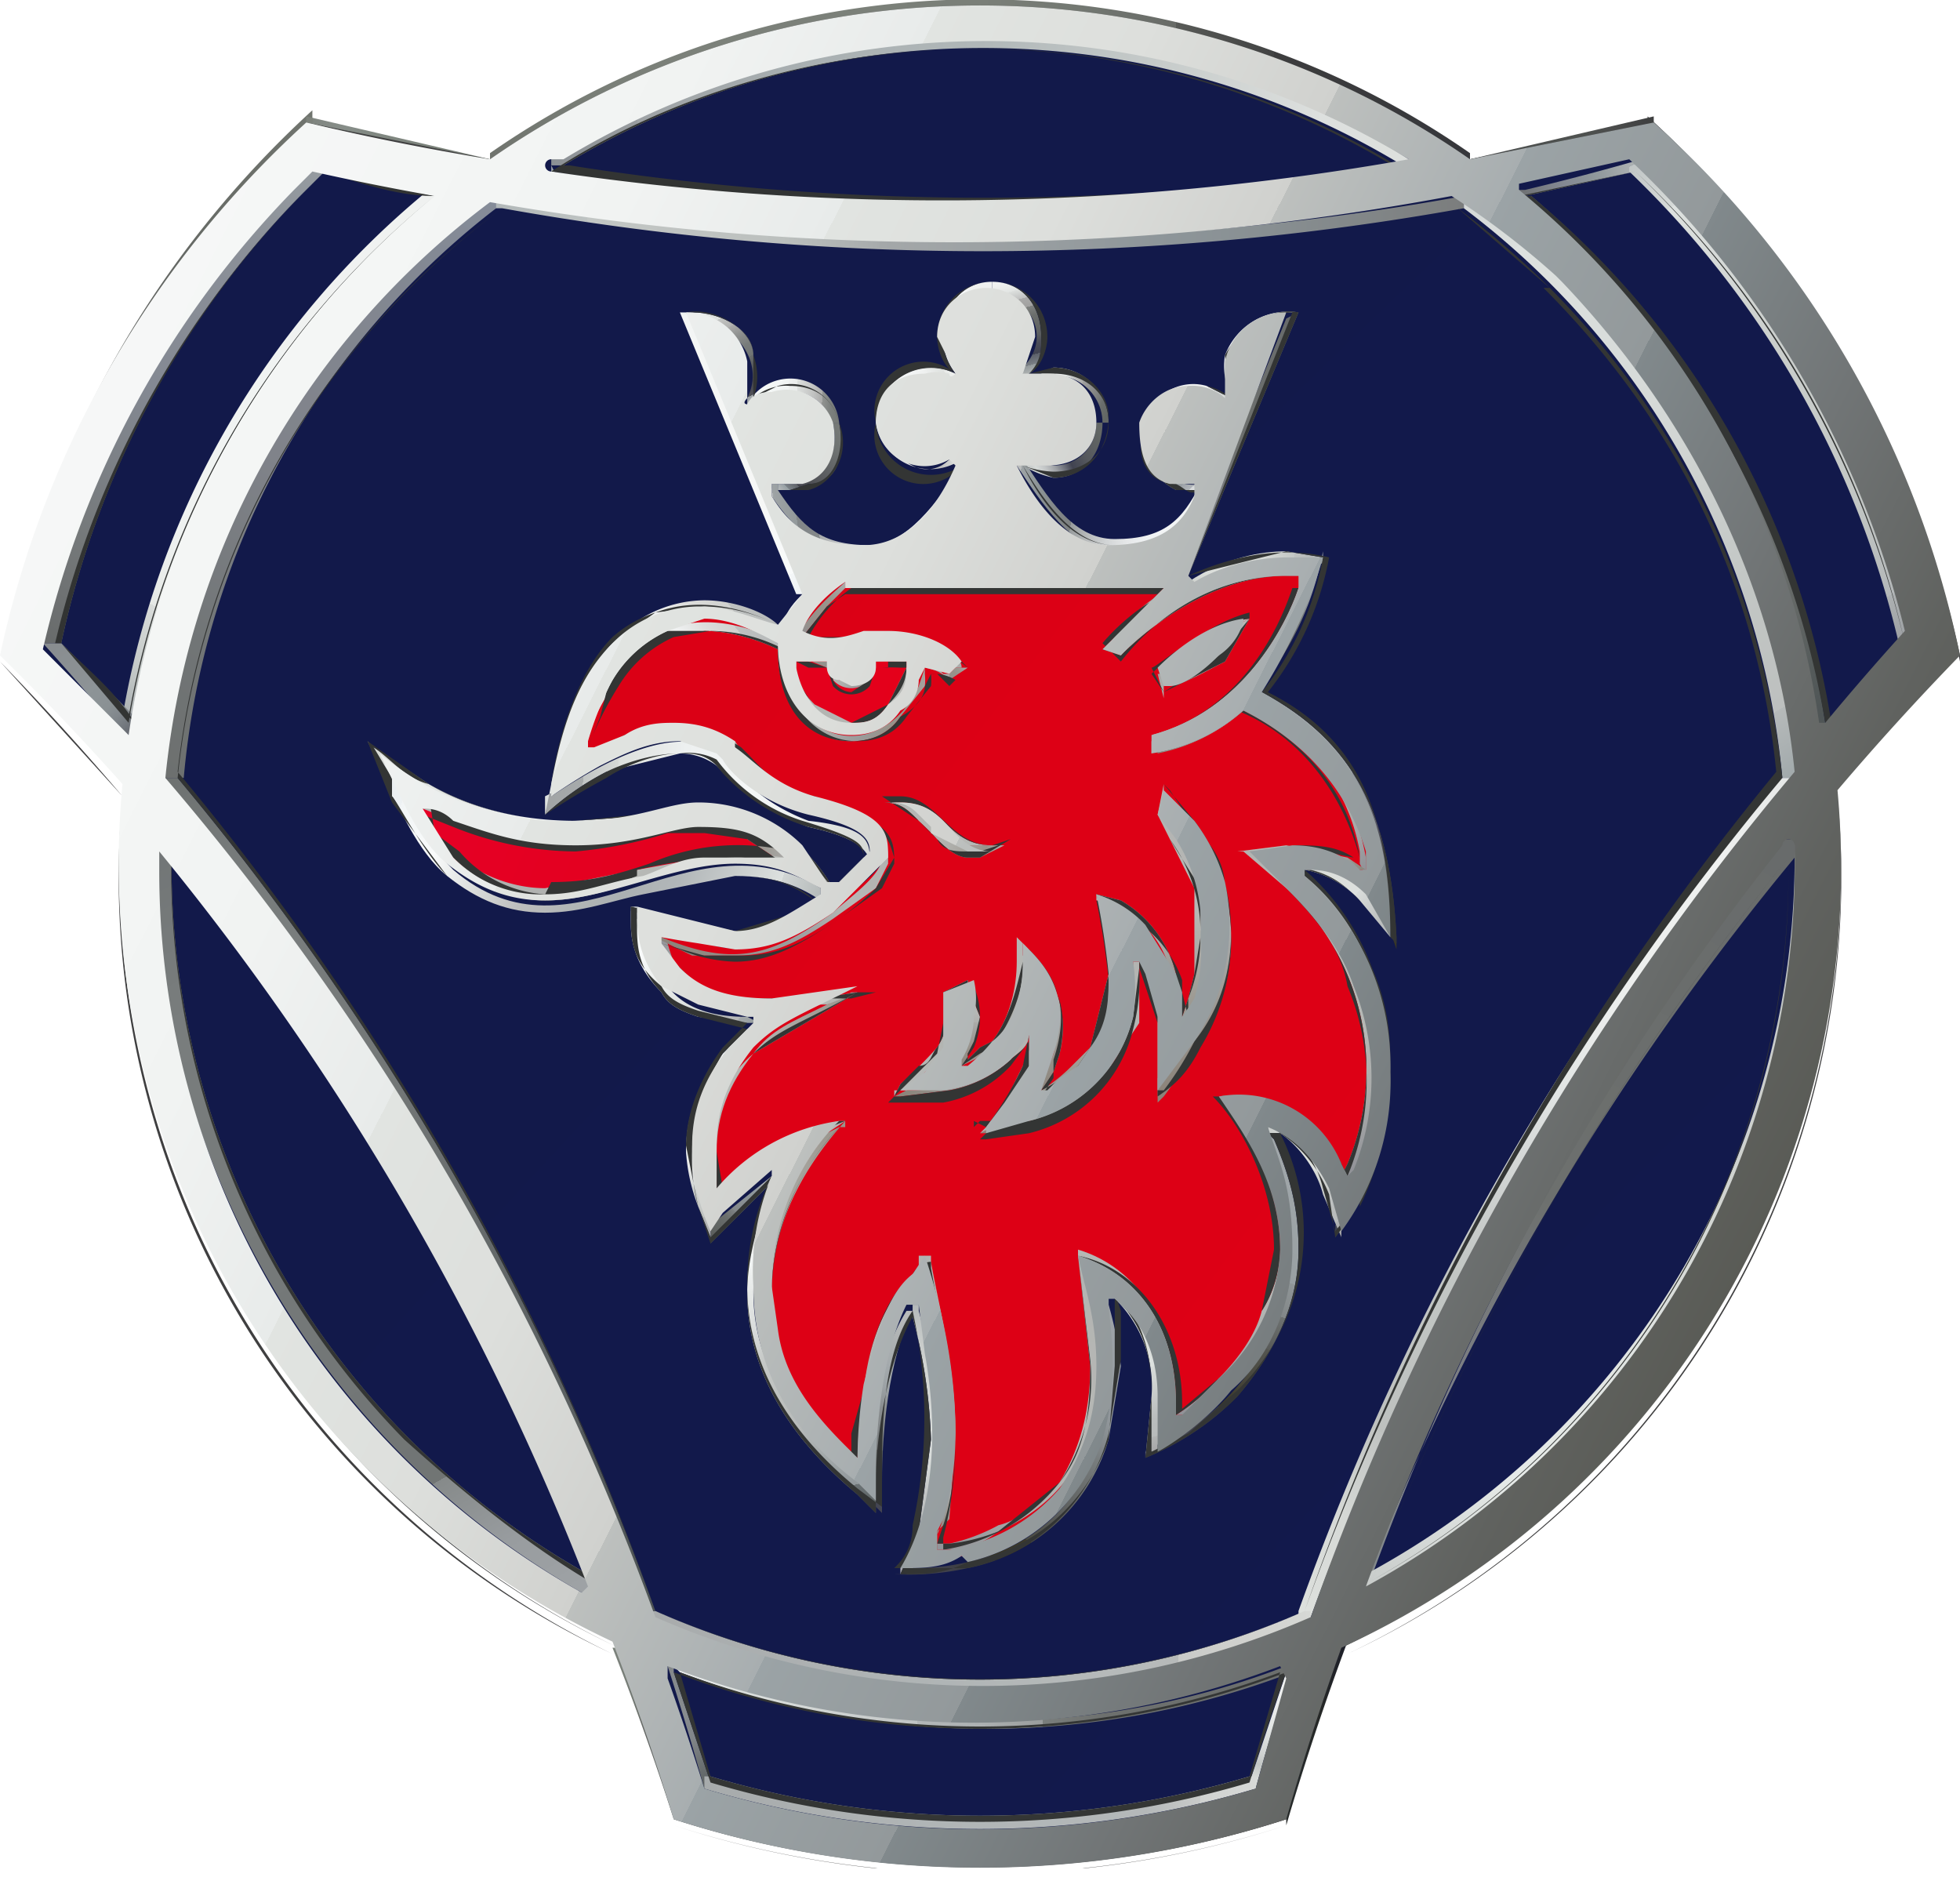 <svg width="32" height="31" fill="none" xmlns="http://www.w3.org/2000/svg"><g clip-path="url(#clip0)"><path d="M31.5 10.6a16 16 0 00-4.7-8.2l-2.9.6A13.5 13.5 0 008.1 3l-3-.6a16 16 0 00-4.6 8.2l2 2.2a13.7 13.7 0 007.9 13.8l.9 2.8c3 .9 6.2 1 9.4 0l.9-2.8c5.3-2.5 8.5-8 8-13.8.5-.8 1.2-1.5 1.9-2.2z" fill="url(#paint0_radial)"/><path d="M22 19.6c-.5-1.5-1.8-1.5-1.8-1.5 2.3 3.5-1.2 5.3-1.2 5.3.3-2.1-1.2-2.7-1.2-2.7 1.1 4.7-2.7 4.8-2.7 4.8l.3-1.5c.2-1-.4-3-.4-3-.9.7-.9 3.2-.9 3.2-3.2-2.7-.8-5.5-.8-5.5-.8.2-1.6 1.1-1.6 1.1-.9-2.3 1.4-3.3 1.4-3.3h-.7c-1.9 0-1.8-1.4-1.8-1.4 1 .3 1.5.7 2.6 0 1-.7 1.2-1 1.2-1 0-.3 0-.6-1.2-.9-.8-.2-1.3-.9-1.3-.9-1-.8-2.6.4-2.6.4.8-4 3.6-2.2 3.6-2.2 0-.3.5-.7.7-1h6.1c.5-.1 1-.3 1.6-.2 0 0-.2 1.2-1 2v.1c2.1 1.1 2.2 3.3 2.2 3.3-.6-1-1.8-.7-1.8-.7 3 2.7 1.2 5.6 1.2 5.6z" fill="url(#paint1_radial)"/><path d="M12.8 14.1c.2 0 .1 0 0-.2 0-.1-.2-.3-.4-.3l-.8-.2a5 5 0 00-.7 0l-1.5.3c-.7 0-1.9-.3-2.4-.6h-.3c0 .1 0 .3.2.3 0 .2.4.6.6.7 1.6 1.4 3-.3 5.3 0zm.1-3.3l.3-.1c.6.2 1-.2 1.7 0 .1 0 0 .3 0 .4-.4 1-1.8 1-2-.3z" fill="url(#paint2_linear)"/><path d="M24 2.7a13.9 13.9 0 00-16 0v-.2a14 14 0 0116 0v.1z" fill="url(#paint3_linear)"/><path d="M27 2a43.5 43.5 0 01-3 .7v-.1l3-.7v.2z" fill="url(#paint4_linear)"/><path d="M31.9 10.7a16.3 16.3 0 00-5-8.6v-.2a16.3 16.3 0 015 8.8z" fill="url(#paint5_linear)"/><path d="M29.9 12.9a43.8 43.8 0 00.1.1l-.1-.1z" fill="url(#paint6_linear)"/><path d="M21.8 26.8a14 14 0 008-14l.1.1a14.2 14.2 0 01-8 14z" fill="url(#paint7_linear)"/><path d="M21 29.6a44.2 44.2 0 01.8-2.8h.2a44 44 0 00-1 3v-.1z" fill="url(#paint8_linear)"/><path d="M11 29.6c3.3 1 6.7 1 10 0v.1a16.3 16.3 0 01-10 0z" fill="url(#paint9_linear)"/><path d="M10.2 26.8l.9 2.8H11v.1a44 44 0 00-1-2.8h.2z" fill="url(#paint10_linear)"/><path d="M2.1 12.9a14 14 0 008 14 14.1 14.1 0 01-8-14z" fill="url(#paint11_linear)"/><path d="M.1 10.7a44.2 44.2 0 012 2.2 44 44 0 00-2-2.2z" fill="url(#paint12_linear)"/><path d="M.1 10.7C1 7.4 2.6 4.3 5.1 2v-.2a16.4 16.4 0 00-5 8.8z" fill="url(#paint13_linear)"/><path d="M5 2a43.7 43.7 0 003 .7v-.1l-3-.7v.2z" fill="url(#paint14_linear)"/><path d="M8 3.2h.2a44 44 0 0015.7 0v.2a44.3 44.3 0 01-15.7 0H8v-.2z" fill="url(#paint15_linear)"/><path d="M29.4 12.7v-.1a13.5 13.5 0 00-5.5-9.4v.2a13.2 13.2 0 015.2 9.3h.2z" fill="url(#paint16_linear)"/><path d="M21.4 26.4a44.6 44.6 0 018-13.7H29a44.7 44.7 0 00-7.8 13.6v.1h.1z" fill="url(#paint17_linear)"/><path d="M10.6 26.5a13.4 13.4 0 0010.8 0v-.2h-.1a13.1 13.1 0 01-10.6 0h-.1v.2z" fill="url(#paint18_linear)"/><path d="M2.6 12.7a44.5 44.5 0 018 13.8v-.2h.1a44.8 44.8 0 00-7.8-13.6h-.2z" fill="url(#paint19_linear)"/><path d="M2.6 12.7v-.1a13.5 13.5 0 015.5-9.4v.2A13.2 13.2 0 003 12.7h-.2z" fill="url(#paint20_linear)"/><path d="M9.7 26h-.2c-4.4-2.5-7-7.2-7-12.2l.1-.1h.2v.4a13.3 13.3 0 006.8 11.6l.1.1v.1z" fill="url(#paint21_linear)"/><path d="M2.6 13.7H3A44 44 0 019.7 26v-.1a44 44 0 00-7-12v-.1z" fill="url(#paint22_linear)"/><path d="M11.5 29.2a47 47 0 00-.6-2h.1v.1l.6 1.8v.1h-.1z" fill="url(#paint23_linear)"/><path d="M21 27.2c-3.1 1.2-6.7 1.2-10 0H11l.1.1a14 14 0 0010 0z" fill="url(#paint24_linear)"/><path d="M20.5 29.2a41.8 41.8 0 01.6-2l-.1.1-.6 1.8v.1h.1z" fill="url(#paint25_linear)"/><path d="M20.5 29.2a15.7 15.7 0 01-9 0V29h.1a15.4 15.4 0 008.8 0h.1v.1z" fill="url(#paint26_linear)"/><path d="M29.3 13.7h-.2A44 44 0 0022.3 26v-.2a44 44 0 017-11.8v-.2z" fill="url(#paint27_linear)"/><path d="M22.3 26h.2c4.4-2.5 7-7.2 7-12.2l-.2-.1v.4a13.3 13.3 0 01-7 11.6v.2z" fill="url(#paint28_linear)"/><path d="M24.7 3.1h.2a41.2 41.2 0 001.9-.5l-.1.2-1.8.4h-.2z" fill="url(#paint29_linear)"/><path d="M26.8 2.6a15.8 15.8 0 014.5 7.9H31a15.6 15.6 0 00-4.4-7.7v-.1z" fill="url(#paint30_linear)"/><path d="M31.3 10.5a47.3 47.3 0 00-1.5 1.5v-.1l1.3-1.4h.2z" fill="url(#paint31_linear)"/><path d="M24.7 3.1v.2a14 14 0 015 8.6l.1.1v-.2A14.1 14.1 0 0025 3.2h-.2z" fill="url(#paint32_linear)"/><path d="M9 2.7L9 3a43.5 43.5 0 0014-.1H22.7a43.4 43.4 0 01-13.6 0L9 2.7z" fill="url(#paint33_linear)"/><path d="M9 2.7v-.1C13.5-.2 19 0 23 2.6v.1h-.1a13.2 13.2 0 00-13.7 0H9z" fill="url(#paint34_linear)"/><path d="M7.3 3.1H7a41.1 41.1 0 01-1.9-.5v.1l.1.1 1.8.4h.2z" fill="url(#paint35_linear)"/><path d="M2.2 12v-.1a14 14 0 015-8.6V3v.1H7a14.2 14.2 0 00-5 8.6v.2z" fill="url(#paint36_linear)"/><path d="M2.2 12H2a46.9 46.9 0 00-1.3-1.5H1l1.3 1.3v.2z" fill="url(#paint37_linear)"/><path d="M.7 10.5v-.1a15.8 15.8 0 014.5-7.8l.1.2-.3.3c-2 2-3.4 4.6-4 7.4H.6z" fill="url(#paint38_linear)"/><path d="M13 10.4c.3-.5.7-.8.8-.9v.1l-.3.3-.4.5z" fill="url(#paint39_linear)"/><path d="M19.1 9.6H19h-5H19z" fill="url(#paint40_linear)"/><path d="M18.2 10.5c.1-.1.4-.5.9-.7v-.2c-.7.4-1 .9-1 1h.1z" fill="url(#paint41_linear)"/><path d="M18.3 10.6h-.2l.2.1v-.1z" fill="url(#paint42_linear)"/><path d="M21.3 9.3H21c-1 0-2 .5-2.7 1.3v.1C19 10 20 9.4 21 9.4H21.3z" fill="url(#paint43_linear)"/><path d="M18.9 12c1.5-.3 2.2-1.8 2.4-2.4v-.2l-.1.2c-.2.6-.9 2-2.4 2.4z" fill="url(#paint44_linear)"/><path d="M19 12.2l-.1-.1h-.1V12v.3l.1-.1z" fill="url(#paint45_linear)"/><path d="M20.3 11.5c-.4.3-.8.6-1.4.7v.1a3 3 0 001.4-.7v-.1z" fill="url(#paint46_linear)"/><path d="M22.3 14.3V14c-.2-1.1-.8-2-2-2.6 1 .6 1.7 1.4 1.9 2.5a8 8 0 010 .2z" fill="url(#paint47_linear)"/><path d="M20.6 14c.7-.2 1.3 0 1.5.2h.2L22 14l-1-.2-.8.1H20.6z" fill="url(#paint48_linear)"/><path d="M20.6 14c1 1 1.8 2 1.8 3.5a3.8 3.8 0 01-.3 1.7l-.2.1v-.1l.1-.2a4 4 0 00-1-4.5l-.7-.6H20.6z" fill="url(#paint49_linear)"/><path d="M20 18a1.8 1.8 0 011.8 1.2l.1.1v-.1-.2a1.9 1.9 0 00-2-1.1h.2z" fill="url(#paint50_linear)"/><path d="M19.2 23.1h.2c.6-.4 1-1 1.3-1.7.5-1.2 0-2.3-.6-3.4l-.2-.1c.4.5 1 1.4 1 2.5 0 .3-.1.7-.3 1-.1.4-.4.8-.7 1.1a3.3 3.3 0 01-.7.6z" fill="url(#paint51_linear)"/><path d="M17.7 20.6c1 .3 1.5 1.2 1.4 2.3v.2h.1v-.2c0-1.2-.6-2.2-1.6-2.5v.1l.1.1z" fill="url(#paint52_linear)"/><path d="M15.2 25.3h.1c.4 0 .6 0 1-.3 1.8-.8 1.9-2.6 1.4-4.4v-.1h-.1l.2 1.8c0 .8-.2 1.4-.5 1.9-.3.3-.6.6-1 .7a3 3 0 01-.8.3h-.2v.1z" fill="url(#paint53_linear)"/><path d="M15 20.8c.2.6.5 1.6.5 2.7 0 .4 0 1.4-.3 1.7v.1h.1V25l.2-.2.1-1.4c0-1.1-.3-2.2-.4-2.8v-.1H15v.2z" fill="url(#paint54_linear)"/><path d="M14 24v-.2c.1-1 .3-2.3 1-3l.1-.2-.2.2c-.4.4-.7 1-.8 1.9l-.1.7v.5z" fill="url(#paint55_linear)"/><path d="M13.8 18.3c-.8.9-1.2 1.8-1.2 2.8a3.1 3.1 0 00.3 1.4 4.3 4.3 0 001 1.2 8.7 8.7 0 010 .1l.1.1h-.1l-.4-.4c-1.4-1.6-1.2-3.5 0-5l.2-.1h.1z" fill="url(#paint56_linear)"/><path d="M11.8 19.5v-.1c.3-.3.5-.5.8-.6a2.9 2.9 0 011.1-.5h.1l-.3.2c-.5.1-1 .4-1.6 1 0 0 0 .1-.2 0z" fill="url(#paint57_linear)"/><path d="M13.5 16.4c-.6.3-.9.4-1.2.8-.7.6-.8 1.4-.7 2.3h.1v-.2-.5c0-.6.2-1.1.6-1.6l1.7-1h.3-.4l-.4.2z" fill="url(#paint58_linear)"/><path d="M10.7 15.3v.1c.2.9 1 1 1.9 1h.9l.5-.2H14l-1.3.2c-.7 0-1.2-.2-1.5-.5l-.2-.2a2.6 2.6 0 01-.1-.3l-.1-.1z" fill="url(#paint59_linear)"/><path d="M14.4 14c0 .3-.6.7-.8.9-1 .7-1.6.9-2.8.4h-.1a17.8 17.8 0 00.6.3h.7c.6 0 1-.2 1.6-.6l.7-.5.2-.4z" fill="url(#paint60_linear)"/><path d="M9.5 12.4c.6-.2 1.8-.8 2.5 0 .2.1.6.6 1.3.8 1.1.3 1.1.5 1.1.9h.1c0-.4 0-.7-1.2-1a2.4 2.4 0 01-1.3-1l-1-.2-.8.1-.5.3h-.2v.1z" fill="url(#paint61_linear)"/><path d="M12.8 10.5c-1.4-.7-2.7-.4-3.3 1.6V12.4v-.2a5.7 5.7 0 01.5-1 2 2 0 01.9-.8l.6-.1c.5 0 1 .2 1.2.3z" fill="url(#paint62_linear)"/><path d="M15.1 10.9l-.1.3c-.6 1.3-2.2 1-2.2-.6h-.1c0 .9.5 1.5 1.2 1.5.3 0 .6-.1.8-.4l.4-.5a1 1 0 000-.2v-.1z" fill="url(#paint63_linear)"/><path d="M15.5 11h-.1c-.1-.1-.2-.2-.3-.1a.7.7 0 01.4.2V11z" fill="url(#paint64_linear)"/><path d="M15.6 10.9l-.1.1v.1l.3-.2h-.2z" fill="url(#paint65_linear)"/><path d="M13 10.4c.7.5 1.3-.1 2.2.2l.4.3h.1c0-.2-.3-.3-.5-.4a1.9 1.9 0 00-.7-.1h-.4l-.5.1a1 1 0 01-.5-.1z" fill="url(#paint66_linear)"/><path d="M13.2 9.7v.1l-.3.4-.1.1v-.1c0-.2.2-.4.3-.5h.1z" fill="url(#paint67_linear)"/><path d="M11.4 5.2l1.8 4.5H13l-1.9-4.6h.1l.1.1z" fill="url(#paint68_linear)"/><path d="M12.2 6.7v-.2c.3-.6-.2-1.2-.8-1.3l-.2-.1h.1c.5 0 1 .3 1 .7v.7l-.1.2z" fill="url(#paint69_linear)"/><path d="M13.7 6.9c.1.5 0 1-.5 1l-.3.1h-.2v-.1h.4c.4-.2.6-.5.5-1h.1z" fill="url(#paint70_linear)"/><path d="M13.6 7a.7.7 0 00-1.2-.4s-.1.1-.2 0a.8.8 0 011.5.3h-.1z" fill="url(#paint71_linear)"/><path d="M15.8 7.5v.2c-.4.6-.9 1.3-1.6 1.3-.8 0-1.2-.3-1.6-.9v-.2h.1V8c.4.6.7.9 1.5.9.6 0 1.1-.7 1.5-1.3v-.1z" fill="url(#paint72_linear)"/><path d="M14.3 6.9c0-.5.4-.9.9-.9a.9.9 0 01.4.1l.1.1h-.2c-.4-.2-1 .1-1 .7h-.1z" fill="url(#paint73_linear)"/><path d="M14.5 6.9c0 .6.6 1 1 .6h.3-.1a.9.9 0 01-1.4-.6h.2z" fill="url(#paint74_linear)"/><path d="M16.2 4.6c.5 0 .8.4.8.9 0 .2 0 .5-.2.6l-.1.1V6c.5-.5.1-1.2-.5-1.2v-.1z" fill="url(#paint75_linear)"/><path d="M16.2 4.8c-.6 0-1 .8-.5 1.2v.2a.9.9 0 01-.3-.7c0-.5.3-.9.8-.9v.2z" fill="url(#paint76_linear)"/><path d="M18 6.9c0 .5-.3.9-.8.9a1.6 1.6 0 01-.5-.2v-.1l.5.1c.4 0 .7-.3.7-.7h.1z" fill="url(#paint77_linear)"/><path d="M18 6.9c0-.6-.7-1-1.1-.6h-.2v-.1h.1l.4-.2c.5 0 .9.4.9.9h-.2z" fill="url(#paint78_linear)"/><path d="M19.7 8V8c-.3.6-.7 1-1.5 1-.7 0-1.2-.8-1.6-1.4v-.2h.1v.1c.4.6.8 1.3 1.5 1.3.8 0 1.1-.3 1.4-.9h.1z" fill="url(#paint79_linear)"/><path d="M18.7 6.9a.8.8 0 011-.6l.4.2.1.2a.2.2 0 01-.2 0c-.4-.5-1-.3-1.2.2h-.1z" fill="url(#paint80_linear)"/><path d="M18.8 7c-.1.5.3 1 .8.9h.1V8h-.3-.2c-.4-.2-.6-.6-.5-1.1h.1z" fill="url(#paint81_linear)"/><path d="M21 5.2c-.6 0-1 .7-.8 1.3v.2-.1a1 1 0 01-.2-.8 1.1 1.1 0 011.2-.7H21l-.1.1z" fill="url(#paint82_linear)"/><path d="M19.3 9.5v-.1L21 5.2l.2-.1-1.8 4.3v.1z" fill="url(#paint83_linear)"/><path d="M21.5 9.2c-.7-.1-1.4 0-2 .4h-.2v-.1h.1C20 9.1 20.6 9 21 9l.6.1-.1.1z" fill="url(#paint84_linear)"/><path d="M20.5 11.3v-.1c.6-.7.8-1.4 1-2h.1V9a5 5 0 01-1 2.2h-.1z" fill="url(#paint85_linear)"/><path d="M22.6 15c0-1.8-.7-2.9-2-3.6l-.1-.1h.1c1.5.8 2.1 2 2.2 4v.2l-.1-.3v-.3z" fill="url(#paint86_linear)"/><path d="M21.2 14.2l.1-.1c.5 0 1 .3 1.3.8l.1.4v0l-.5-.6a1.6 1.6 0 00-.9-.5h-.1z" fill="url(#paint87_linear)"/><path d="M21.9 19.9l.1-.2c1-1.7.7-4.2-.8-5.3v-.2l.2.1a4.6 4.6 0 011.3 3.2 4.4 4.4 0 01-.9 2.7V20l.1-.1z" fill="url(#paint88_linear)"/><path d="M20.6 18.3h.2c.6.3 1 1 1.1 1.6V20.2l-.3-.7c-.1-.4-.4-.8-.7-1a1.4 1.4 0 00-.2 0v-.1z" fill="url(#paint89_linear)"/><path d="M19 23.6c1.8-1 2.7-3 1.6-5v-.3l.1.1v.1l.1.1c.3.7.4 1.2.4 1.8 0 .9-.4 1.7-1 2.4a4.5 4.5 0 01-1.5 1l.1-.1.1-.1z" fill="url(#paint90_linear)"/><path d="M18.1 21.1h.2c.7.6.8 1.6.6 2.5v.1h-.2v.1l.1-1a2 2 0 00-.6-1.6H18z" fill="url(#paint91_linear)"/><path d="M14.9 25.6c2.2 0 3.6-1.6 3.1-4.2l.1-.3v.2a6.2 6.2 0 01.2 1l-.2 1.2a3 3 0 01-2.3 2.1 4.5 4.5 0 01-1.2.1h.2v-.1z" fill="url(#paint92_linear)"/><path d="M15 21.3v.1c.3 1.1.5 3-.1 4.2h-.2v.1l.3-.7.2-1.5a8.7 8.7 0 00-.3-2v-.2z" fill="url(#paint93_linear)"/><path d="M14.2 24.4c0-1 .1-2.2.6-3h.1c-.4.8-.5 2-.5 2.8v.5l-.1-.1v-.2z" fill="url(#paint94_linear)"/><path d="M12.7 19.2v.2c-.2.5-.4 1.1-.4 1.7 0 1.4.9 2.4 2 3.3V24.7l-.3-.3c-1.2-1-1.8-2.1-1.8-3.3a4 4 0 01.4-1.8l.1-.1z" fill="url(#paint95_linear)"/><path d="M11.6 20l1-.8h.1l-.8.8-.3.3V20z" fill="url(#paint96_linear)"/><path d="M12.4 16.7v.2l-.5.4c-.3.4-.5 1-.5 1.5 0 .4 0 .8.2 1.2v.2l-.2-.5a3 3 0 01-.2-.9c0-.6.2-1.1.6-1.6l.4-.4h.2z" fill="url(#paint97_linear)"/><path d="M10.5 15c0 .4 0 .8.4 1.1.3.4.8.5 1.3.5l.2.1h-.2l-.8-.1c-.3-.1-.5-.2-.6-.4-.4-.4-.5-.8-.5-1.1a8.4 8.4 0 010-.3h.1v.2z" fill="url(#paint98_linear)"/><path d="M13.5 14.7v.1c-1 .7-1.5.8-3 .2l-.1-.1 1.6.3c.3 0 .7 0 1-.3a8 8 0 00.3-.2h.1z" fill="url(#paint99_linear)"/><path d="M6.4 12.6c.2.4.5 1.1 1 1.6 2 1.7 3.8-1 6 .3v.2c-.3-.2-.7-.4-1.4-.4l-1.5.3c-.5.1-1 .3-1.6.3-.6 0-1.1-.2-1.6-.6-.5-.4-.8-1.2-.9-1.3l-.1-.3-.3-.6.3.3.1.2z" fill="url(#paint100_linear)"/><path d="M13.6 14.6h-.1L13 14c-.3-.4-1-.7-1.6-.7l-.6.1c-1.6.3-3.1.2-4.4-.8l-.2-.2-.1-.2.9.6c.7.4 1.5.6 2.4.6l1.4-.1.6-.1a2.5 2.5 0 012.2 1.3v.1z" fill="url(#paint101_linear)"/><path d="M14.3 14l-.6.6a.2.2 0 01-.1 0v-.1l.5-.5h.2z" fill="url(#paint102_linear)"/><path d="M9 13c.9-.6 2.2-1.3 2.9-.6.1.2.5.7 1.3 1 .9.1 1 .3 1 .6-.1-.1-.1-.3-1-.5-.8-.3-1.3-.8-1.5-1a1 1 0 00-.6-.2l-1.2.3a4.5 4.5 0 00-1 .7V13l.2-.1z" fill="url(#paint103_linear)"/><path d="M9 13c.3-1.1.7-2.5 1.8-2.9.6-.2 1.3-.1 1.9.2v-.1c-.2-.2-.7-.4-1.2-.4a2 2 0 00-1.5.7c-.4.4-.8 1.2-1 2.3l-.1.5V13l.2-.1z" fill="url(#paint104_linear)"/><path d="M15.5 16.3l.3-.2V16l-.4.2h.1z" fill="url(#paint105_linear)"/><path d="M15.7 17.4c-.1 0 0-.1 0-.2.2-.3.2-.7 0-1l.1-.2v.1l.2.5a1.3 1.3 0 01-.2.6 1.6 1.6 0 000 .1l-.1.1z" fill="url(#paint106_linear)"/><path d="M16.8 15.6c0 .8-.2 1.2-.7 1.6l-.4.2.3-.3.2-.1c.3-.4.4-.9.4-1.3v-.4l.1.1v.2z" fill="url(#paint107_linear)"/><path d="M17 17.9v-.2l.2-.5c.2-.8-.1-1.3-.4-1.6l-.1-.2c.4.4.8 1 .6 1.8l-.1.3a2.7 2.7 0 01-.2.3z" fill="url(#paint108_linear)"/><path d="M18 14.7c.3.9.4 1.7-.1 2.4-.2.3-.4.6-.8.8H17v-.1a2.7 2.7 0 00.5-.4l.3-.3.3-1.2a4.2 4.2 0 00-.2-1.3l.2.1z" fill="url(#paint109_linear)"/><path d="M19.3 16.7l-.1-.1c0-.9-.3-1.5-1.1-1.9h-.2v-.1l.4.1a1.9 1.9 0 01.9 1.2v.3a3.8 3.8 0 01.1.4z" fill="url(#paint110_linear)"/><path d="M19 13.3c.6.8.7 1.3.7 2 0 .5-.1.9-.3 1.3h-.1l.1-.3.1-.4v-.6-.8l-.4-.8-.2-.4z" fill="url(#paint111_linear)"/><path d="M19 13v.3h-.1l.1-.5v.2z" fill="url(#paint112_linear)"/><path d="M19 17.6c.6-.7 1-1.5 1-2.4a3 3 0 00-1-2.2V13l.5.5a3 3 0 01.6 1.8c0 .7-.2 1.3-.6 1.8a5 5 0 01-.5.8l-.1.1V17.6z" fill="url(#paint113_linear)"/><path d="M18.6 15.6h.1c.3.6.3 1.3.3 2l-.1.2v.1-.2-.6-.5a2.3 2.3 0 00-.3-.9z" fill="url(#paint114_linear)"/><path d="M16.2 18.4c.9-.2 1.5-.4 2-1.1.2-.5.3-1 .3-1.6h.1v1l-.4.6c-.4.7-1 1-1.4 1l-.7.2H16l.2-.1z" fill="url(#paint115_linear)"/><path d="M16.2 18.4c.4-.4.7-1 .7-1.5l-.2.5-.3.6-.3.4-.1.1.2-.1z" fill="url(#paint116_linear)"/><path d="M14.8 17.8c.8 0 1.5-.2 2-1v.1c0 .2-.2.3-.3.4a2 2 0 01-1 .5l-.8.1h-.2.1l.2-.1z" fill="url(#paint117_linear)"/><path d="M15.5 16.3c.2.7-.2 1-.7 1.5h-.2v.1l.1-.2a7.6 7.6 0 00.6-.6 1 1 0 00.1-.9h.1z" fill="url(#paint118_linear)"/><path d="M6.8 13H7c.1.2.2.2.4.3 1.2.5 2.3.4 3.5.2l.6-.1c.6 0 .9.2 1.3.5v.2l-.6-.4c-.2-.2-.4-.2-.7-.2h-.6l-1.5.3a5.4 5.4 0 01-2-.4l-.5-.2V13z" fill="url(#paint119_linear)"/><path d="M12.9 14c0 .1-.1.2-.2.1-1.5-.3-2.5.6-3.8.6-.6 0-1.1-.3-1.5-.7-.3-.2-.5-.4-.6-.8v-.1l.3.5.3.3c.4.4 1 .6 1.5.6l1.5-.3 1.1-.2a3.6 3.6 0 011.3 0z" fill="url(#paint120_linear)"/><path d="M13.6 10.8h-.4l-.2-.1a66.5 66.5 0 01.5.2h.1z" fill="url(#paint121_linear)"/><path d="M14.2 10.7v.4h-.3-.2v-.2h-.1v.2a.4.4 0 00.6 0l.1-.2v-.1z" fill="url(#paint122_linear)"/><path d="M15 10.8h-.2l-.4-.1h-.2v.1h.1a3 3 0 01.4 0h.2z" fill="url(#paint123_linear)"/><path d="M15 10.8l-.4.8c-.6.5-1.5.3-1.7-.6v-.2h.1v.1c0 .3.2.5.3.6l.6.3c.2 0 .4 0 .6-.3l.3-.6.1-.1z" fill="url(#paint124_linear)"/><path d="M19 11.1V11h-.1l.1.4V11z" fill="url(#paint125_linear)"/><path d="M20.2 10.2c-.6.2-1 .6-1.2.7h-.1s.7-.7 1.5-.8l-.2.1z" fill="url(#paint126_linear)"/><path d="M20.2 10.2c-.2.4-.6.8-1.1 1H19c.3 0 .6-.2 1-.4l.4-.7-.2.1z" fill="url(#paint127_linear)"/><path d="M15.8 13.8c-.3 0-.5-.2-.8-.6l-.4-.1h-.2c.3 0 .4.1.6.3a4.8 4.8 0 01.3.3c.1.1.3.3.5.3h.2l.4-.2H15.8z" fill="url(#paint128_linear)"/><path d="M15.8 13.8c-.4-.1-.5-.4-.8-.6l-.5-.1h.2c.3 0 .5.1.7.3.2.2.4.4.8.4h.2H15.7z" fill="url(#paint129_linear)"/><path d="M25 3.2a14 14 0 014.9 8.6c.3-.5.8-.9 1.2-1.3a15.6 15.6 0 00-4.4-7.7l-1.8.4zm.3 1.5l-1.5-1.3a44.3 44.3 0 01-15.6 0 13.2 13.2 0 00-5.3 9.2 44.7 44.7 0 017.8 13.7 13.1 13.1 0 0010.6 0A44.8 44.8 0 0129 12.6c-.3-3-1.6-5.7-3.8-7.9zm-16-2a43.4 43.4 0 0013.5 0 13.1 13.1 0 00-13.6 0zm-7.2 9a14.1 14.1 0 015-8.5c-.6 0-1.2-.2-1.8-.4A15.1 15.1 0 001 10.5c.4.4.9.8 1.2 1.3zm7.5 14a44 44 0 00-6.8-11.8v.2a13.3 13.3 0 006.8 11.6zm11.3 1.6a14 14 0 01-9.8 0l.5 1.7a15.4 15.4 0 008.8 0l.5-1.7zM29.2 14a43.8 43.8 0 00-6.8 11.8 13.2 13.2 0 006.8-11.6V14zM26.7 2.8a15.1 15.1 0 014.4 7.7l-1.3 1.3a14.1 14.1 0 00-5-8.6l1.9-.4zm2.4 9.9a44.7 44.7 0 00-7.8 13.6 13.2 13.2 0 01-10.6 0 44.8 44.8 0 00-7.8-13.6 13.3 13.3 0 015.3-9.3 44.3 44.3 0 0015.6 0 13.3 13.3 0 015.3 9.3zM16 .8c2.4 0 4.8.7 6.9 2A43.4 43.4 0 019 2.8c2-1.3 4.5-2 6.9-2zM.9 10.5a15.6 15.6 0 014.4-7.7l1.8.4a14.2 14.2 0 00-5 8.6L1 10.5zm5.7 13a13.3 13.3 0 01-3.8-9.7 43.8 43.8 0 016.8 12c-1-.6-2-1.4-3-2.3zm13.8 5.6a15.4 15.4 0 01-8.8 0l-.6-1.8a14 14 0 0010 0 45 45 0 00-.6 1.8zm8.8-15a13.3 13.3 0 01-6.8 11.7A44 44 0 0129.2 14zm-8-4.5v-.2H21c-1 0-2 .5-2.7 1.4l-.3-.3s.4-.5 1-.8h-5.2l-.3.2-.4.5h1a2.2 2.2 0 01.7 0l.4.1a1.5 1.5 0 01.6.4l-.3.3-.2-.2h-.1l-.1.2c0 .2-.2.4-.4.5-.2.3-.5.4-.8.4-.7 0-1.2-.5-1.2-1.5-.2-.1-.7-.3-1.2-.3h-.6a2 2 0 00-1 1l-.1.4-.2.5v.1l.6-.3.9-.1c.3 0 .6 0 .9.3.2.3.6.7 1.3.8 1.2.4 1.2.7 1.3 1l-.3.5a5 5 0 01-.6.5c-.6.4-1.1.7-1.7.7a2.5 2.5 0 01-.9-.2l-.3-.1a2 2 0 00.1.3l.2.2c.3.3.8.4 1.5.4h1.3l.4-.1H14l-1.7 1c-.4.5-.6 1-.6 1.6v.7l.2-.1c.2-.3.4-.5.7-.6a2.9 2.9 0 011.1-.5h.1a4 4 0 00-1.2 2.8 3.1 3.1 0 00.3 1.4 4.3 4.3 0 001 1.2v-.3l.2-.7c.1-.9.4-1.5.7-1.8l.3-.3v.1c.2.6.5 1.7.5 2.8a6.3 6.3 0 01-.2 1.6v.2a3 3 0 001.9-1.1 3 3 0 00.5-2l-.2-1.7c1 .2 1.7 1.2 1.7 2.4v.1l.6-.5c.3-.3.6-.7.7-1.1l.2-1c0-1-.5-2-1-2.5h.3a1.9 1.9 0 011.8 1.3l.1-.2a4 4 0 00-1-4.5l-.7-.6.8-.1c.4 0 .7 0 1 .2l.1.2V14c-.3-1.1-1-2-2-2.4a3 3 0 01-1.4.7V12c1.5-.4 2.1-1.8 2.3-2.4zm-12.3 5a2 2 0 01-1.4-.7l-.4-.3L7 13l.5.3a4.6 4.6 0 002 .4c.4 0 1 0 1.5-.2l.6-.1c.3 0 .5 0 .7.2l.6.3a3.6 3.6 0 00-2.3.2c-.6.2-1 .3-1.6.3zm5.6-3.8H14.8v.1c0 .3-.2.5-.3.6l-.6.3-.6-.3a1 1 0 01-.3-.6v-.1h.2l.3.1.1.3a.4.4 0 00.6 0l.1-.3h.2zm4.5 2l-.1.5.2.4a2.6 2.6 0 01.5 1.6 2.7 2.7 0 01-.2 1v.3l-.1-.4V16a1.9 1.9 0 00-1-1.1l-.4-.2a12.7 12.7 0 01.2 1.3c0 .4 0 .8-.3 1.2l-.2.3-.3.2-.3.2.2-.3v-.3c.3-.9 0-1.4-.4-1.8h-.1v.3c0 .4-.2.9-.5 1.3l-.2.1-.3.2.2-.3a1.3 1.3 0 000-1l-.5.2a1.5 1.5 0 010 .4l-.1.5-.3.3-.3.3-.2.2H15.4a2 2 0 001.1-.6l.3-.4v.5l-.4.6-.3.4-.1.1h.1l.7-.1a2.3 2.3 0 001.7-1.7 3.2 3.2 0 00.1-1l.1.3.2.6v1.3-.1c.3-.2.5-.4.7-.8a3.4 3.4 0 00.4-2.6c0-.4-.2-.7-.5-1l-.4-.6zm-4.3.2h-.3l.6.4.3.3c.1.1.3.3.5.3h.2l.5-.3-.3.1c-.7 0-.9-.8-1.5-.8zm5.7-3c-.8.2-1.6 1-1.6 1l.2.3 1-.5.4-.7zm-6.6-.4H19l-1 1 .3.1C19 10 20 9.4 21 9.4h.2v.2c-.2.6-.9 2-2.4 2.4v.3a3 3 0 001.5-.7c1 .5 1.7 1.3 1.9 2.4a8.4 8.4 0 010 .2l-.1-.2-1-.2-.8.1.7.6c.5.5.9 1 1 1.6a4 4 0 010 3.1l-.1-.2a1.9 1.9 0 00-2-1.1c.4.5 1 1.4 1 2.5 0 .3-.1.7-.3 1-.1.4-.4.8-.7 1.1a3.3 3.3 0 01-.7.6v-.2c0-1.2-.6-2.1-1.6-2.4l.2 1.8c0 .8-.1 1.4-.5 1.9l-1 .8a3 3 0 01-.8.2h-.2l.1-.3c.2-.6.2-1.3.2-1.4 0-1.1-.3-2.2-.4-2.8v-.1c-.2 0-.3.2-.3.2-.4.4-.7 1-.8 1.9a8.7 8.7 0 00-.1 1.1l-.2-.1a6 6 0 01-.9-1.2 3.4 3.4 0 01-.3-1.4c0-1 .4-2 1.2-2.8l-.5.2c-.3 0-.5.1-.7.3-.3.1-.5.3-.7.6h-.1l-.1-.6c0-.6.2-1.1.6-1.6.4-.4.8-.5 1.7-1H14l-1.3.2c-.8 0-1.2-.2-1.5-.5l-.2-.2a2.7 2.7 0 01-.2-.3 20.5 20.5 0 00.7.2h.6c.6 0 1-.2 1.6-.6l.7-.5.2-.4c0-.4 0-.7-1.2-1-.7-.2-1-.6-1.2-.8l-.1-.1c-.3-.2-.6-.3-1-.3-.2 0-.5 0-.8.2-.2 0-.3 0-.5.2h-.2v-.1a5.6 5.6 0 01.5-1 2 2 0 01.9-.8l.6-.1a2.6 2.6 0 011.2.3c0 .9.5 1.5 1.2 1.5.3 0 .6-.1.8-.4l.4-.5a1 1 0 000-.2.7.7 0 01.4.1l.2-.2-.5-.4a1.9 1.9 0 00-.7 0h-.9a1 1 0 01-.5-.1 2.3 2.3 0 01.7-.8zm-3.4 4.6A7.3 7.3 0 0112 14h.1a3.6 3.6 0 01.7.1l-.6-.4-.7-.1h-.6a7 7 0 01-1.5.3 5.4 5.4 0 01-2-.4l-.5-.2.2.4.3.3c.4.4 1 .7 1.5.7s1-.2 1.5-.4zm4.1-2.7l.3-.6h-.1a2.5 2.5 0 00-.3 0h-.1l-.1.2-.3.2s-.2 0-.3-.2V11v-.1h-.4l-.2-.1v.1c0 .3.2.5.3.6l.6.3c.2 0 .4 0 .6-.3zm1.6 6.9a5.7 5.7 0 00.6-1l.1-.5c0 .2-.2.3-.3.4a2 2 0 01-1 .5l-.8.1h-.1l.1-.2.3-.3c.2 0 .2-.2.3-.3a1 1 0 00.1-.9l.4-.2v.1l.2.5-.1.4-.1.2v.1l.2-.2.2-.1c.3-.4.4-.9.5-1.3v-.4.2c.4.3.8.8.6 1.7l-.1.3-.2.3a2.7 2.7 0 00.6-.4l.2-.3.3-1.2a4.2 4.2 0 00-.2-1.3l.4.1a1.9 1.9 0 01.9 1.2v.7h.1l.1-.3.1-.4.1-.6v-.8l-.5-.8-.2-.4.1-.5.5.6a3 3 0 01.6 1.8c0 .7-.2 1.3-.6 1.8a5 5 0 01-.5.8h-.1V17v-.5a2.3 2.3 0 00-.3-.9v.2l-.1.8a2.3 2.3 0 01-1.7 1.7H16l-.1.1v-.1zm-.3-4.5c-.2 0-.4 0-.5-.2a5 5 0 01-.3-.3c-.2-.2-.3-.3-.6-.3h.3c.3 0 .5.1.7.3.2.2.4.4.8.4h.1l-.3.1h-.2zm3-3c.1 0 .8-.7 1.6-.8l-.5.6-.9.6-.2-.4zm3.4 8.8c.2-.4.5-1.2.5-2.2 0-.5 0-1-.3-1.7a3.9 3.9 0 00-1.1-1.6h.1c.4.1.6.3.8.5l.5.6v0c0-1.8-.4-3.2-2-4a5 5 0 001-2.2c-.4-.1-1.2-.2-2.3.3l1.8-4.3c-.5-.1-1 .3-1.2.7l.1.7a.9.9 0 00-.4-.2.8.8 0 00-1 .6c-.2.5 0 1 .5 1 .2.1.2.2.4.1-.3.6-.6.9-1.4.9-.7 0-1.2-.8-1.5-1.3l.5.2c.5 0 .9-.4.9-1 0-.4-.4-.8-.9-.8l-.4.1c.2-.1.3-.4.3-.6 0-.5-.4-.9-.9-.9s-.9.4-.9.9c0 .2.1.5.3.6a.9.9 0 00-1.3.8.9.9 0 001.4.7c-.3.5-.8 1.3-1.5 1.3-.8 0-1.1-.3-1.4-.9h.4c.4-.1.7-.6.5-1.1a.8.8 0 00-1-.6l-.4.2a1 1 0 000-.7c0-.4-.6-.8-1.1-.7l1.9 4.6-.4.5c-.4-.2-1.2-.5-2-.2a2 2 0 00-.7.4c-.6.6-.9 1.7-1 2.4l-.1.5a12.3 12.3 0 011-.6c.3-.2.8-.4 1.2-.4.2 0 .4 0 .6.2 0 0 .5.7 1.5 1 .9.2.9.4.9.5l-.5.5-.5-.6c-.4-.5-1.1-.7-1.7-.7l-2 .2c-1.1 0-1.9-.3-2.4-.6l-1-.7.4 1 .9 1.2c.5.4 1 .6 1.6.6.6 0 1.1-.2 1.6-.3l1.5-.3c.7 0 1 .2 1.3.4l-.3.2-1 .3-1.7-.4V15c0 .3 0 .7.5 1.1.1.2.3.3.6.4l.8.2-.4.4c-.3.4-.6 1-.6 1.6l.2 1 .2.5.3-.3.7-.7a4 4 0 00-.4 1.8c0 1.3.7 2.4 1.8 3.3l.4.3v-.5c0-.7 0-2 .5-2.7a8.1 8.1 0 010 3.5c0 .4-.2.6-.3.7h1.2a3 3 0 002.3-2.2l.2-1.2v-.8l-.1-.3.2.2c.2.3.4.7.4 1.4v1l.6-.3.8-.7a3.6 3.6 0 00.7-4.2l-.2-.2.2.1c.4.3.6.6.7 1l.2.7.4-.5zm-7.4 6h-.1l.3-.7.2-1.5a8.8 8.8 0 00-.3-2c-.4.7-.6 1.9-.6 2.7v.5a11 11 0 01-.3-.3c-1.2-1-1.8-2.1-1.8-3.3 0-.6.2-1.2.4-1.8l-.7.7-.3.3-.2-.6a3 3 0 01-.1-.9c0-.6.2-1.1.5-1.6l.4-.4-.8-.2c-.3-.1-.5-.2-.6-.4-.4-.4-.4-.8-.4-1.1v-.2l1.6.4c.3 0 .7-.2 1-.4a7.9 7.9 0 00.3-.2c-.2-.2-.6-.4-1.3-.4l-1.5.3c-.5.1-1 .3-1.6.3-.6 0-1.1-.2-1.6-.6-.4-.4-.8-1.2-.9-1.3v-.3l-.3-.5c.3.2.5.5.9.6.7.4 1.5.6 2.4.6l1.4-.1.6-.1a2.5 2.5 0 012.2 1.3 1.9 1.9 0 00.5-.5c0-.2 0-.3-1-.6a2.8 2.8 0 01-1.4-1 1 1 0 00-.6-.1c-.5 0-1 .2-1.2.3a4.5 4.5 0 00-1 .7l.1-.5c.2-1 .6-1.9 1-2.3l.7-.5.8-.1a2.8 2.8 0 011.2.3l.4-.5-1.9-4.6h.1c.5 0 1 .3 1 .7v.7a.8.8 0 01.6-.2c.4 0 .7.2.8.6.1.5-.1 1-.5 1l-.3.1h-.1c.3.6.6.9 1.4.9.7 0 1.1-.7 1.5-1.3a.8.8 0 01-1.4-.7.8.8 0 011.3-.8.9.9 0 01-.2-.6c0-.5.3-.9.8-.9s.8.4.8.9c0 .2 0 .4-.2.6h.4c.5 0 .9.3.9.8s-.4.8-.9.8a1.6 1.6 0 01-.5-.1c.3.6.8 1.3 1.5 1.3.8 0 1.1-.3 1.4-.9h-.2-.2c-.4-.2-.6-.6-.5-1.1a.8.8 0 011-.6l.4.2a1 1 0 010-.7 1.1 1.1 0 011-.7l-1.7 4.3L21 9l.6.1a4.9 4.9 0 01-1 2.2c1.5.8 2.1 2 2.2 4v.1l-.1-.1-.5-.6a1.6 1.6 0 00-.9-.5v.1c.5.4.9 1 1.1 1.6.2.5.3 1 .3 1.6a4.3 4.3 0 01-.9 2.7l-.1-.7c-.2-.5-.5-.8-.8-1a1.3 1.3 0 00-.2 0l.1.1c.3.7.4 1.2.4 1.8 0 .9-.4 1.7-1 2.4a4.5 4.5 0 01-1.5 1l.1-1c0-.6-.1-1-.4-1.4a1.4 1.4 0 00-.2-.2v1.1l-.1 1.2a3 3 0 01-2.3 2c-.4.2-.7.2-1 .2z" fill="url(#paint130_radial)"/><path d="M32 10.7A16.5 16.5 0 0027 2l-3 .6a14 14 0 00-16 0L5 2a16.4 16.4 0 00-5 8.8L2 13a14.2 14.2 0 008 14l1 2.8a16.3 16.3 0 0010 0l1-2.8a14 14 0 008-14l2-2.2zM30 13a14.1 14.1 0 01-8 14l-1 2.8a16.2 16.2 0 01-10 0L10 27a14 14 0 01-8-14 44 44 0 00-2-2.2A16.4 16.4 0 015 2l3 .7a14 14 0 0116 0l3-.7a16.6 16.6 0 015 8.8L30 13z" fill="url(#paint131_radial)"/><path d="M30 12.9a14 14 0 01-8.1 14 44 44 0 00-.9 2.8 16.2 16.2 0 01-10 0 44 44 0 00-1-2.9 14 14 0 01-8-14 44 44 0 00-2-2.1A16.4 16.4 0 015 2a43.5 43.5 0 003 .6 14 14 0 0116 0l3-.6a16 16 0 015 8.7 44 44 0 00-2 2.2zM24.8 3v.1a13.8 13.8 0 014.9 8.7h.1a44.6 44.6 0 011.3-1.5 15.8 15.8 0 00-4.5-7.7l-1.8.4zm.6 1.5a13.4 13.4 0 00-1.7-1.3A44.1 44.1 0 018 3.3a13.4 13.4 0 00-5.3 9.4 44.5 44.5 0 018 13.7 13.3 13.3 0 0010.7 0 44.7 44.7 0 017.9-13.8c-.3-3-1.7-5.8-3.8-8zM9 2.6a.1.1 0 000 .2A43.5 43.5 0 0023 2.6a13.3 13.3 0 00-13.8 0zM2 12h.1a14 14 0 015-8.8 44.2 44.2 0 01-2-.4l-.3.3a15.8 15.8 0 00-4.1 7.5L2.1 12zm7.5 14l.1-.1a44 44 0 00-7-12v.3A13.5 13.5 0 009.5 26zM21 27.4l-.1-.2a14 14 0 01-10 0v.2a44.8 44.8 0 01.6 1.8 15.6 15.6 0 009 0l.5-1.8zm8.3-13.6a.1.1 0 00-.2 0 43.9 43.9 0 00-6.8 12.1 13.4 13.4 0 007-12zM13.8 9.6H19l-1 1 .3.1C19 9.9 20 9.4 21 9.4h.2v.2c-.2.6-.9 2-2.4 2.4v.3a2.9 2.9 0 001.5-.7c1 .5 1.7 1.3 2 2.3v.3h-.1l-.1-.1c-.3-.2-.6-.3-1-.3l-.7.1.6.6c.5.5.9 1 1.1 1.6a4 4 0 010 3l-.1.1-.1-.2a1.8 1.8 0 00-2-1.1c.4.6 1 1.4 1 2.5a3 3 0 01-1 2.1l-.6.6h-.1v-.2c0-1.2-.6-2.1-1.6-2.4.1.5.3 1 .3 1.8s-.2 1.4-.6 2a3 3 0 01-1.8 1h-.2V25l.1-.2c.2-.6.2-1.3.2-1.4 0-1-.2-2-.5-2.9l-.2.3c-.4.3-.6 1-.8 1.8a8 8 0 00-.1 1.2l-.2-.2c-.5-.5-1-1.1-1.1-1.9l-.1-.7c0-1 .4-2 1.1-2.7a3.2 3.2 0 00-2 1.1v-.7c0-.6.2-1.1.6-1.6.4-.4.7-.5 1.7-1l-1.4.2c-.8 0-1.2-.2-1.5-.5l-.3-.4v-.1a18.8 18.8 0 00.6.1l.6.1c.6 0 1-.2 1.6-.6l.6-.6.3-.3c0-.4 0-.7-1.2-1-.7-.2-1-.6-1.3-.8v-.1c-.3-.2-.6-.3-1-.3-.2 0-.5 0-.8.2l-.5.2h-.1s-.1 0 0 0v-.1a5.6 5.6 0 01.4-1 2 2 0 01.9-.8l.6-.2c.5 0 1 .3 1.2.4 0 .9.5 1.5 1.2 1.5.3 0 .6-.1.8-.4.2-.1.3-.3.3-.5l.1-.2.4.1.2-.2c-.2-.3-.7-.5-1.2-.5h-.4c-.3.1-.6.2-1 0 .1-.3.4-.6.7-.8zm-4.9 5a2 2 0 01-1.5-.6l-.5-.8c.1 0 .3 0 .5.2.6.2 1.1.4 2 .4 1 0 1.6-.3 2-.3.7 0 1 .1 1.4.5h-1.3c-.4 0-.7.2-1 .3-.6.1-1 .3-1.6.3zm5-2.8c-.5 0-.8-.4-.9-.9v-.1h.5v.1s0 .2.2.2l.2.1c.2 0 .4-.1.4-.3v-.1h.5c0 .3 0 .5-.3.7-.2.3-.4.3-.6.3zm2.2 6.7l.7-.2a2.3 2.3 0 001.7-1.7 3.1 3.1 0 000-.9h.1l.1.2.2.7V17.8l.6-.8a3.4 3.4 0 00.5-2.6 3 3 0 00-.5-1l-.5-.5-.1.4.3.4a2.6 2.6 0 01.4 1.6 2.7 2.7 0 01-.1 1 7.5 7.5 0 01-.2.3v-.4l-.1-.3-.5-.8a1.8 1.8 0 00-.8-.5 12.5 12.5 0 01.2 1.3c0 .4 0 .8-.3 1.2l-.2.3-.3.2-.2.2H17l.1-.3.1-.3c.3-.9-.1-1.4-.4-1.7l-.1-.1v.3c0 .4-.1 1-.5 1.3a2.7 2.7 0 01-.4.4h-.1v-.1a1.4 1.4 0 00.2-.7 1.3 1.3 0 000-.6l-.5.2v.9l-.3.4-.4.3h.7a2 2 0 001.1-.5l.3-.4v.5l-.4.6-.3.4zm0-4.6h.1c-.4 0-.6-.3-.8-.5-.2-.2-.4-.3-.7-.3h-.2c.3 0 .4.1.5.2l.2.2v.1l.6.3h.2zm3-2.7c.2 0 .5-.2.8-.5.3-.2.4-.5.4-.6-.7.1-1.3.7-1.4.8l.1.3zm-3.3 14.3a3 3 0 002.2-2c.3-1 .1-2 .1-2.2v-.1h.1l.2.2c.3.3.5.8.5 1.4v.9c.2-.1.8-.5 1.2-1 .7-.6 1-1.5 1-2.3 0-1-.2-1.4-.4-2 .5.2.8.6 1 1l.2.7a4.1 4.1 0 00.8-2.6 4.1 4.1 0 00-1.4-3.2v-.1h.1c.4 0 .7.2.9.4l.4.7c0-1.9-.5-3.1-2.1-4 .5-.8.8-1.5 1-2.2H21c-.4 0-1 .1-1.5.4l-.1-.1L21 5.1a1 1 0 00-1 .8v.6c0 .1 0 .1 0 0a.8.8 0 00-.6-.2c-.4 0-.7.3-.8.6 0 .5.1.9.5 1h.4v.2c-.2.5-.6.8-1.4.8-.7 0-1.2-.7-1.5-1.3h.5c.5 0 .8-.3.8-.7 0-.5-.3-.8-.8-.8h-.4c0 .1 0 .1 0 0l.2-.6c0-.5-.4-.8-.8-.8s-.8.3-.8.8l.3.6s-.1.1-.1 0a.8.8 0 00-.4 0c-.5 0-.8.3-.8.8a.8.8 0 001.2.6l.1.1c-.3.7-.8 1.3-1.5 1.3-.8 0-1.2-.3-1.5-.8v-.2h.5c.4-.1.6-.5.5-1a.8.8 0 00-1-.5c-.1 0-.3 0-.4.2 0 0-.1 0 0-.1v-.6a1 1 0 00-1-.8l1.9 4.6-.4.5c-.4-.1-.8-.3-1.3-.3a2 2 0 00-1.4.6c-.5.5-.8 1.2-1 2.3L9 13a10 10 0 01.8-.5c.4-.2.8-.4 1.3-.4l.6.2.1.1c.1.2.6.7 1.4.9.9.2 1 .4 1 .6l-.5.5h-.2l-.4-.6c-.4-.4-1-.7-1.7-.7-.5 0-1 .3-2 .3a4.7 4.7 0 01-3.2-1.1c.3.6.6 1.4 1.1 1.8.5.4 1 .6 1.6.6 1 0 2.1-.6 3.1-.6.7 0 1 .2 1.4.4v.1c-.5.3-.9.6-1.4.6l-1.6-.4c0 .4 0 .8.4 1.3l.6.3.8.2h.1v.1l-.4.4c-.4.5-.6 1-.6 1.6 0 .3 0 .7.3 1.4l.2-.3.8-.7v.1a4 4 0 00-.3 1.8c0 1.2.5 2.3 1.7 3.2l.3.3v-.4c0-.8.1-2 .5-2.8h.2l.1.8c.2 1.1.2 2.5-.4 3.5.4 0 .7 0 1-.2z" fill="url(#paint132_linear)"/></g><defs><linearGradient id="paint2_linear" x1="7.7" y1="10.9" x2="13.8" y2="13.6" gradientUnits="userSpaceOnUse"><stop stop-color="#E50026"/><stop offset=".6" stop-color="#E4001E"/><stop offset="1" stop-color="#E4001A"/></linearGradient><linearGradient id="paint3_linear" x1="8" y1="1.3" x2="24" y2="1.4" gradientUnits="userSpaceOnUse"><stop stop-color="#696D67"/><stop offset="0" stop-color="#70746E"/><stop offset=".1" stop-color="#797E77"/><stop offset=".2" stop-color="#7C817A"/><stop offset=".5" stop-color="#7A7F78"/><stop offset=".6" stop-color="#737872"/><stop offset=".7" stop-color="#686B67"/><stop offset=".7" stop-color="#585A57"/><stop offset=".8" stop-color="#424343"/><stop offset=".8" stop-color="#3D3D3E"/><stop offset="1" stop-color="#36373B"/></linearGradient><linearGradient id="paint4_linear" x1="24" y1="2.3" x2="26.9" y2="2.3" gradientUnits="userSpaceOnUse"><stop stop-color="#414243"/><stop offset=".1" stop-color="#444647"/><stop offset=".2" stop-color="#484B4B"/><stop offset=".3" stop-color="#4C4F4E"/><stop offset=".6" stop-color="#4F5250"/><stop offset=".8" stop-color="#4B4D4C"/><stop offset="1" stop-color="#3F4041"/></linearGradient><linearGradient id="paint5_linear" x1="27.3" y1="1.7" x2="32.2" y2="10.6" gradientUnits="userSpaceOnUse"><stop stop-color="#3F4040"/><stop offset=".4" stop-color="#393A3A"/><stop offset=".8" stop-color="#333534"/><stop offset="1" stop-color="#292D2D"/></linearGradient><linearGradient id="paint6_linear" x1="29.8" y1="12.8" x2="32" y2="10.8" gradientUnits="userSpaceOnUse"><stop stop-color="#313231"/><stop offset=".1" stop-color="#333537"/><stop offset=".2" stop-color="#34363A"/><stop offset=".7" stop-color="#2F3132"/><stop offset=".8" stop-color="#2F302F"/><stop offset=".9" stop-color="#2E2C25"/><stop offset="1" stop-color="#2C2617"/></linearGradient><linearGradient id="paint7_linear" x1="22.9" y1="27.5" x2="31.1" y2="13.6" gradientUnits="userSpaceOnUse"><stop stop-color="#181607"/><stop offset="0" stop-color="#19180F"/><stop offset=".1" stop-color="#1E2029"/><stop offset=".2" stop-color="#1B1A1D"/><stop offset=".3" stop-color="#17110D"/><stop offset=".3" stop-color="#150D03"/><stop offset=".4" stop-color="#140B00"/><stop offset=".6" stop-color="#181107"/><stop offset=".7" stop-color="#22201C"/><stop offset=".8" stop-color="#2B2C2C"/><stop offset=".9" stop-color="#323333"/><stop offset="1" stop-color="#3B3C3C"/></linearGradient><linearGradient id="paint8_linear" x1="21" y1="29.7" x2="22" y2="26.9" gradientUnits="userSpaceOnUse"><stop stop-color="#262928"/><stop offset=".2" stop-color="#262A2B"/><stop offset=".6" stop-color="#262827"/><stop offset="1" stop-color="#1E2029"/></linearGradient><linearGradient id="paint9_linear" x1="10.9" y1="30.1" x2="21.1" y2="30.1" gradientUnits="userSpaceOnUse"><stop stop-color="#434546"/><stop offset=".1" stop-color="#3F3F40"/><stop offset=".4" stop-color="#38393B"/><stop offset=".6" stop-color="#303235"/><stop offset=".7" stop-color="#292B2E"/><stop offset=".8" stop-color="#212226"/><stop offset=".8" stop-color="#1C1C1F"/><stop offset="1" stop-color="#100A0A"/><stop offset="1" stop-color="#090100"/></linearGradient><linearGradient id="paint10_linear" x1="11" y1="29.7" x2="10.1" y2="26.8" gradientUnits="userSpaceOnUse"><stop stop-color="#4C4E4E"/><stop offset="0" stop-color="#555957"/><stop offset=".1" stop-color="#5C615E"/><stop offset=".1" stop-color="#5E6360"/><stop offset=".5" stop-color="#616461"/><stop offset=".6" stop-color="#6C716C"/><stop offset=".8" stop-color="#787E78"/><stop offset="1" stop-color="#7C837C"/></linearGradient><linearGradient id="paint11_linear" x1="9" y1="27.5" x2=".9" y2="13.5" gradientUnits="userSpaceOnUse"><stop stop-color="#646661"/><stop offset="0" stop-color="#4D4F4E"/><stop offset=".1" stop-color="#434546"/><stop offset=".2" stop-color="#434546"/><stop offset=".5" stop-color="#434546"/><stop offset=".8" stop-color="#444647"/><stop offset=".8" stop-color="#464849"/><stop offset="1" stop-color="#4F5250"/><stop offset="1" stop-color="#565956"/><stop offset="1" stop-color="#636661"/></linearGradient><linearGradient id="paint12_linear" x1=".1" y1="10.7" x2="2.1" y2="12.9" gradientUnits="userSpaceOnUse"><stop stop-color="#404142"/><stop offset="0" stop-color="#414243"/><stop offset=".1" stop-color="#4B4C4B"/><stop offset=".2" stop-color="#4E4F4E"/><stop offset=".4" stop-color="#5C5F5B"/><stop offset=".6" stop-color="#636661"/><stop offset=".8" stop-color="#696D68"/><stop offset="1" stop-color="#7B827B"/><stop offset="1" stop-color="#7C837C"/></linearGradient><linearGradient id="paint13_linear" x1="-.3" y1="10.6" x2="4.8" y2="1.7" gradientUnits="userSpaceOnUse"><stop stop-color="#404142"/><stop offset=".2" stop-color="#464949"/><stop offset=".5" stop-color="#5A5D5A"/><stop offset=".6" stop-color="#616461"/><stop offset=".8" stop-color="#696D68"/><stop offset="1" stop-color="#70746E"/></linearGradient><linearGradient id="paint14_linear" x1="5.1" y1="2" x2="8" y2="2.6" gradientUnits="userSpaceOnUse"><stop stop-color="#7C817A"/><stop offset="0" stop-color="#7F857F"/><stop offset=".1" stop-color="#858B86"/><stop offset=".2" stop-color="#868D88"/><stop offset=".3" stop-color="#828983"/><stop offset=".6" stop-color="#7C837C"/><stop offset=".9" stop-color="#7B827A"/><stop offset="1" stop-color="#7A8178"/></linearGradient><linearGradient id="paint15_linear" x1="8" y1="3.7" x2="23.9" y2="3.7" gradientUnits="userSpaceOnUse"><stop stop-color="#A9B0B2"/><stop offset="0" stop-color="#B1B7B8"/><stop offset=".1" stop-color="#BEC3C2"/><stop offset=".1" stop-color="#C3C7C5"/><stop offset=".3" stop-color="#BCC0BE"/><stop offset=".4" stop-color="#A7ABAC"/><stop offset=".4" stop-color="#A4A8A9"/><stop offset=".5" stop-color="#9DA2A4"/><stop offset=".7" stop-color="#8D9599"/><stop offset=".8" stop-color="#888F92"/><stop offset="1" stop-color="#7B7D7D"/><stop offset="1" stop-color="#797B7B"/></linearGradient><linearGradient id="paint16_linear" x1="29.8" y1="12.4" x2="24.2" y2="3.1" gradientUnits="userSpaceOnUse"><stop stop-color="#969FA3"/><stop offset="0" stop-color="#A1A9AB"/><stop offset=".1" stop-color="#B6BABA"/><stop offset=".1" stop-color="#BDC0BF"/><stop offset=".3" stop-color="#C3C7C5"/><stop offset=".6" stop-color="#D6DAD8"/><stop offset=".9" stop-color="#DDE1DF"/><stop offset=".9" stop-color="#DBDFDD"/><stop offset="1" stop-color="#D4D8D7"/><stop offset="1" stop-color="#C7CCCC"/><stop offset="1" stop-color="#B6BBBC"/><stop offset="1" stop-color="#ABB0B2"/></linearGradient><linearGradient id="paint17_linear" x1="21.1" y1="26.2" x2="29" y2="12.5" gradientUnits="userSpaceOnUse"><stop stop-color="#DDE0DD"/><stop offset=".1" stop-color="#D6D9D6"/><stop offset=".2" stop-color="#C1C4C2"/><stop offset=".2" stop-color="#BEC1BF"/><stop offset=".3" stop-color="#C0C4C2"/><stop offset=".4" stop-color="#C3C7C5"/><stop offset=".5" stop-color="#D2D5D4"/><stop offset=".6" stop-color="#E2E5E4"/><stop offset=".7" stop-color="#ECEEED"/><stop offset=".9" stop-color="#EFF1F0"/><stop offset=".9" stop-color="#EDEFEE"/><stop offset="1" stop-color="#E6E8E7"/><stop offset="1" stop-color="#DADDDA"/><stop offset="1" stop-color="#D0D3D0"/></linearGradient><linearGradient id="paint18_linear" x1="10.6" y1="26.9" x2="21.4" y2="26.9" gradientUnits="userSpaceOnUse"><stop stop-color="#A8ABAC"/><stop offset=".3" stop-color="#AEB2B3"/><stop offset=".4" stop-color="#AFB4B5"/><stop offset=".7" stop-color="#B6BABA"/><stop offset=".8" stop-color="#B7BABA"/><stop offset=".8" stop-color="#C9CAC8"/><stop offset=".9" stop-color="#D0D1CE"/><stop offset="1" stop-color="#D6D8D5"/><stop offset="1" stop-color="#DDE0DD"/></linearGradient><linearGradient id="paint19_linear" x1="10.9" y1="26.2" x2="3" y2="12.5" gradientUnits="userSpaceOnUse"><stop stop-color="#4D5354"/><stop offset=".2" stop-color="#545A5B"/><stop offset=".2" stop-color="#5B6061"/><stop offset=".3" stop-color="#5D6263"/><stop offset=".6" stop-color="#727676"/><stop offset=".8" stop-color="#797D7D"/><stop offset=".9" stop-color="#767A7A"/><stop offset="1" stop-color="#6D7170"/><stop offset="1" stop-color="#636765"/></linearGradient><linearGradient id="paint20_linear" x1="2.2" y1="12.4" x2="7.7" y2="3" gradientUnits="userSpaceOnUse"><stop stop-color="#6D706E"/><stop offset="0" stop-color="#6D706F"/><stop offset=".2" stop-color="#717576"/><stop offset=".5" stop-color="#80838A"/><stop offset=".8" stop-color="#828791"/><stop offset="1" stop-color="#858C99"/></linearGradient><linearGradient id="paint21_linear" x1="8.8" y1="26.5" x2="1.8" y2="14.2" gradientUnits="userSpaceOnUse"><stop stop-color="#9FA3A6"/><stop offset=".1" stop-color="#989C9F"/><stop offset=".2" stop-color="#868A8A"/><stop offset=".2" stop-color="#717574"/><stop offset=".3" stop-color="#727676"/><stop offset=".8" stop-color="#797D7D"/><stop offset=".9" stop-color="#767A7A"/><stop offset="1" stop-color="#717576"/></linearGradient><linearGradient id="paint22_linear" x1="10" y1="25.8" x2="2.9" y2="13.5" gradientUnits="userSpaceOnUse"><stop stop-color="#F3F5F4"/><stop offset=".1" stop-color="#F9FBFB"/><stop offset=".3" stop-color="#F6F7F6"/><stop offset=".9" stop-color="#F4F6F5"/><stop offset="1" stop-color="#F2F4F4"/><stop offset="1" stop-color="#F0F3F3"/></linearGradient><linearGradient id="paint23_linear" x1="11.5" y1="29.2" x2="10.9" y2="27.2" gradientUnits="userSpaceOnUse"><stop stop-color="#5B6061"/><stop offset=".2" stop-color="#6D7273"/><stop offset=".4" stop-color="#818588"/><stop offset=".6" stop-color="#888C8F"/><stop offset=".9" stop-color="#85898C"/><stop offset="1" stop-color="#838789"/></linearGradient><linearGradient id="paint24_linear" x1="10.9" y1="27.7" x2="21.1" y2="27.7" gradientUnits="userSpaceOnUse"><stop stop-color="#F0F3F3"/><stop offset="0" stop-color="#EFF2F1"/><stop offset=".1" stop-color="#E1E5E4"/><stop offset=".1" stop-color="#DDE1DF"/><stop offset=".2" stop-color="#D6DAD8"/><stop offset=".4" stop-color="#C1C5C5"/><stop offset=".4" stop-color="#B4B8B9"/><stop offset=".5" stop-color="#ADB1B2"/><stop offset=".6" stop-color="#9A9D9D"/><stop offset=".6" stop-color="#7A7E7C"/><stop offset=".7" stop-color="#6D706E"/><stop offset="1" stop-color="#6C6F6D"/></linearGradient><linearGradient id="paint25_linear" x1="20.4" y1="29.2" x2="21.1" y2="27.2" gradientUnits="userSpaceOnUse"><stop stop-color="#DDE0DD"/><stop offset=".1" stop-color="#D6D9D6"/><stop offset=".2" stop-color="#C3C7C5"/><stop offset=".3" stop-color="#D2D5D4"/><stop offset=".5" stop-color="#E2E5E4"/><stop offset=".7" stop-color="#ECEEED"/><stop offset=".9" stop-color="#EFF1F0"/><stop offset=".9" stop-color="#EDEFEE"/><stop offset="1" stop-color="#E6E8E7"/><stop offset="1" stop-color="#DADDDA"/><stop offset="1" stop-color="#D0D3D0"/></linearGradient><linearGradient id="paint26_linear" x1="11.5" y1="29.5" x2="20.5" y2="29.5" gradientUnits="userSpaceOnUse"><stop stop-color="#A7ABAC"/><stop offset=".3" stop-color="#AEB2B3"/><stop offset=".4" stop-color="#B0B5B6"/><stop offset=".8" stop-color="#B4B8B9"/><stop offset=".8" stop-color="#B4B8B9"/><stop offset=".9" stop-color="#C9CBCA"/><stop offset=".9" stop-color="#D0D2D0"/><stop offset="1" stop-color="#D7D9D7"/><stop offset="1" stop-color="#DDE0DD"/></linearGradient><linearGradient id="paint27_linear" x1="22" y1="25.8" x2="29.1" y2="13.6" gradientUnits="userSpaceOnUse"><stop stop-color="#848A8B"/><stop offset=".2" stop-color="#80838A"/><stop offset=".5" stop-color="#6D706E"/><stop offset="1" stop-color="#686B6B"/></linearGradient><linearGradient id="paint28_linear" x1="23.2" y1="26.5" x2="30.3" y2="14.2" gradientUnits="userSpaceOnUse"><stop stop-color="#C3C7C5"/><stop offset="0" stop-color="#C7CBC9"/><stop offset=".2" stop-color="#E6EAE8"/><stop offset=".4" stop-color="#DFE3E1"/><stop offset=".6" stop-color="#D0D3D0"/><stop offset=".8" stop-color="#C9CCCA"/><stop offset=".8" stop-color="#C3C7C5"/><stop offset=".9" stop-color="#BCC0BF"/><stop offset="1" stop-color="#A7ADAE"/><stop offset="1" stop-color="#999FA2"/></linearGradient><linearGradient id="paint29_linear" x1="24.7" y1="3.1" x2="26.8" y2="2.7" gradientUnits="userSpaceOnUse"><stop stop-color="#686B6B"/><stop offset=".1" stop-color="#717477"/><stop offset=".3" stop-color="#7F838C"/><stop offset=".4" stop-color="#848993"/><stop offset=".5" stop-color="#888E95"/><stop offset=".6" stop-color="#8D9599"/><stop offset=".7" stop-color="#949C9F"/><stop offset=".9" stop-color="#A9AEB0"/><stop offset="1" stop-color="#B0B5B6"/></linearGradient><linearGradient id="paint30_linear" x1="31.5" y1="10.4" x2="27" y2="2.5" gradientUnits="userSpaceOnUse"><stop stop-color="#919499"/><stop offset="0" stop-color="#999CA0"/><stop offset=".1" stop-color="#ADB1B2"/><stop offset=".1" stop-color="#B4B8B9"/><stop offset=".3" stop-color="#C3C7C5"/><stop offset=".6" stop-color="#CACECC"/><stop offset=".9" stop-color="#DDE1DF"/><stop offset=".9" stop-color="#D6DAD8"/><stop offset="1" stop-color="#C1C6C6"/><stop offset="1" stop-color="#A8AEB0"/></linearGradient><linearGradient id="paint31_linear" x1="29.8" y1="12" x2="31.2" y2="10.4" gradientUnits="userSpaceOnUse"><stop stop-color="#D0D3D0"/><stop offset="0" stop-color="#D3D6D3"/><stop offset=".1" stop-color="#E3E5E3"/><stop offset=".2" stop-color="#ECEEED"/><stop offset=".4" stop-color="#EFF1F0"/><stop offset=".4" stop-color="#E5E8E6"/><stop offset=".5" stop-color="#DFE2DF"/><stop offset=".8" stop-color="#DDE0DD"/><stop offset=".9" stop-color="#DADDDA"/><stop offset=".9" stop-color="#D0D4D1"/><stop offset="1" stop-color="#C3C7C5"/></linearGradient><linearGradient id="paint32_linear" x1="30.2" y1="11.8" x2="25.1" y2="2.9" gradientUnits="userSpaceOnUse"><stop stop-color="#4D5354"/><stop offset=".1" stop-color="#545A5A"/><stop offset=".2" stop-color="#636765"/><stop offset=".4" stop-color="#707473"/><stop offset=".6" stop-color="#828688"/><stop offset=".8" stop-color="#888C8F"/><stop offset=".9" stop-color="#868A8C"/><stop offset=".9" stop-color="#818382"/><stop offset=".9" stop-color="#787772"/><stop offset="1" stop-color="#6B665B"/><stop offset="1" stop-color="#5B513E"/><stop offset="1" stop-color="#574C37"/></linearGradient><linearGradient id="paint33_linear" x1="9" y1="3.1" x2="23" y2="3.1" gradientUnits="userSpaceOnUse"><stop stop-color="#9FA5A9"/><stop offset=".1" stop-color="#A6ACAF"/><stop offset=".2" stop-color="#B4B9B9"/><stop offset=".4" stop-color="#BBC0BF"/><stop offset=".5" stop-color="#D0D3D1"/><stop offset=".6" stop-color="#DDE0DD"/><stop offset=".7" stop-color="#E3E6E4"/><stop offset=".9" stop-color="#E9ECEB"/><stop offset="1" stop-color="#E3E6E4"/><stop offset="1" stop-color="#DDE0DD"/></linearGradient><linearGradient id="paint34_linear" x1="9" y1="1.7" x2="23" y2="1.7" gradientUnits="userSpaceOnUse"><stop stop-color="#8C9195"/><stop offset=".1" stop-color="#989C9F"/><stop offset=".1" stop-color="#9FA3A6"/><stop offset=".2" stop-color="#A3A9AB"/><stop offset=".3" stop-color="#A9B0B2"/><stop offset=".5" stop-color="#B0B7B8"/><stop offset=".7" stop-color="#C5CAC9"/><stop offset=".9" stop-color="#DDE0DE"/><stop offset="1" stop-color="#DDE0DD"/></linearGradient><linearGradient id="paint35_linear" x1="5.2" y1="2.7" x2="7.2" y2="3.2" gradientUnits="userSpaceOnUse"><stop stop-color="#A9B0B2"/><stop offset=".2" stop-color="#BCC0C0"/><stop offset=".3" stop-color="#C3C7C5"/><stop offset=".4" stop-color="#B7BABA"/><stop offset=".7" stop-color="#A8ABAC"/><stop offset=".8" stop-color="#A5A8AA"/><stop offset=".9" stop-color="#9B9FA2"/><stop offset="1" stop-color="#8C9195"/></linearGradient><linearGradient id="paint36_linear" x1="1.7" y1="11.8" x2="6.9" y2="2.9" gradientUnits="userSpaceOnUse"><stop stop-color="#9DA3A7"/><stop offset="0" stop-color="#A3A9AC"/><stop offset=".1" stop-color="#C4C9C8"/><stop offset=".2" stop-color="#D9DCDA"/><stop offset=".2" stop-color="#E0E3E0"/><stop offset=".2" stop-color="#E5E8E5"/><stop offset=".3" stop-color="#EDF0EF"/><stop offset=".4" stop-color="#F0F3F2"/><stop offset=".9" stop-color="#F0F2F1"/><stop offset="1" stop-color="#EFF1EF"/></linearGradient><linearGradient id="paint37_linear" x1="2.2" y1="12" x2=".8" y2="10.4" gradientUnits="userSpaceOnUse"><stop stop-color="#5E6169"/><stop offset=".1" stop-color="#72777D"/><stop offset=".2" stop-color="#81878C"/><stop offset=".3" stop-color="#8A9194"/><stop offset=".5" stop-color="#8D9497"/><stop offset=".5" stop-color="#8D9396"/><stop offset="1" stop-color="#888C8F"/></linearGradient><linearGradient id="paint38_linear" x1=".5" y1="10.4" x2="5" y2="2.5" gradientUnits="userSpaceOnUse"><stop stop-color="#686B6B"/><stop offset=".1" stop-color="#6F7273"/><stop offset=".2" stop-color="#75797A"/><stop offset=".5" stop-color="#848993"/><stop offset=".8" stop-color="#8B9098"/><stop offset="1" stop-color="#969CA1"/></linearGradient><linearGradient id="paint39_linear" x1="13.1" y1="10.4" x2="13.8" y2="9.5" gradientUnits="userSpaceOnUse"><stop stop-color="#918F92"/><stop offset=".2" stop-color="#95918C"/><stop offset=".5" stop-color="#979289"/><stop offset=".7" stop-color="#9B9890"/><stop offset=".9" stop-color="#A7A7A5"/><stop offset="1" stop-color="#AAAAA9"/></linearGradient><linearGradient id="paint40_linear" x1="15.4" y1="10.9" x2="17.5" y2="8.3" gradientUnits="userSpaceOnUse"><stop stop-color="#928E8E"/><stop offset=".5" stop-color="#979289"/><stop offset=".7" stop-color="#918A80"/><stop offset="1" stop-color="#8B8379"/></linearGradient><linearGradient id="paint41_linear" x1="18.1" y1="10.5" x2="19.1" y2="9.6" gradientUnits="userSpaceOnUse"><stop stop-color="#AAAAA9"/><stop offset=".2" stop-color="#AEB0AE"/><stop offset=".3" stop-color="#AFB1AF"/><stop offset=".5" stop-color="#B6B8B5"/><stop offset="1" stop-color="#B2B3B1"/></linearGradient><linearGradient id="paint42_linear" x1="18.1" y1="10.5" x2="18.4" y2="10.7" gradientUnits="userSpaceOnUse"><stop stop-color="#918F92"/><stop offset=".2" stop-color="#95918C"/><stop offset=".5" stop-color="#979289"/><stop offset=".7" stop-color="#9B9890"/><stop offset=".9" stop-color="#A7A7A5"/><stop offset="1" stop-color="#AAAAA9"/></linearGradient><linearGradient id="paint43_linear" x1="18.2" y1="10.6" x2="21.2" y2="9.1" gradientUnits="userSpaceOnUse"><stop stop-color="#B2B3B1"/><stop offset=".2" stop-color="#B5B7B5"/><stop offset=".4" stop-color="#B5B7B4"/><stop offset=".6" stop-color="#B0B1AD"/><stop offset=".8" stop-color="#A29F98"/><stop offset=".9" stop-color="#979289"/><stop offset=".9" stop-color="#98938A"/><stop offset="1" stop-color="#AAAAA9"/></linearGradient><linearGradient id="paint44_linear" x1="18.9" y1="12.2" x2="21.5" y2="9.6" gradientUnits="userSpaceOnUse"><stop stop-color="#AAAAA9"/><stop offset=".2" stop-color="#AEB0AE"/><stop offset=".3" stop-color="#AFB1AF"/><stop offset=".6" stop-color="#B6B8B5"/><stop offset="1" stop-color="#B5B7B4"/></linearGradient><linearGradient id="paint45_linear" x1="18.8" y1="12" x2="18.9" y2="12.3" gradientUnits="userSpaceOnUse"><stop stop-color="#B4B6B3"/><stop offset=".4" stop-color="#B6B8B5"/><stop offset="1" stop-color="#B2B3B1"/></linearGradient><linearGradient id="paint46_linear" x1="18.8" y1="12.3" x2="20.3" y2="11.6" gradientUnits="userSpaceOnUse"><stop stop-color="#8B8379"/><stop offset=".1" stop-color="#8D867D"/><stop offset=".5" stop-color="#9B9C9C"/><stop offset=".6" stop-color="#A2A3A3"/><stop offset=".8" stop-color="#B6B8B5"/><stop offset=".8" stop-color="#B6B8B5"/><stop offset="1" stop-color="#B2B3B1"/></linearGradient><linearGradient id="paint47_linear" x1="22.5" y1="14.1" x2="20.3" y2="11.4" gradientUnits="userSpaceOnUse"><stop stop-color="#8F9096"/><stop offset=".2" stop-color="#A7A9A9"/><stop offset=".4" stop-color="#B6B8B5"/><stop offset=".9" stop-color="#B4B5B3"/><stop offset="1" stop-color="#B2B3B1"/></linearGradient><linearGradient id="paint48_linear" x1="22.3" y1="14.1" x2="20.3" y2="13.9" gradientUnits="userSpaceOnUse"><stop stop-color="#8B8379"/><stop offset=".1" stop-color="#96918A"/><stop offset=".2" stop-color="#AAAAA9"/><stop offset=".4" stop-color="#B0B1AF"/><stop offset=".6" stop-color="#B6B8B5"/><stop offset="1" stop-color="#B5B7B4"/></linearGradient><linearGradient id="paint49_linear" x1="22.5" y1="19.1" x2="20.7" y2="13.8" gradientUnits="userSpaceOnUse"><stop stop-color="#8F9096"/><stop offset=".2" stop-color="#A7A9A9"/><stop offset=".4" stop-color="#B6B8B5"/><stop offset=".9" stop-color="#B4B5B3"/><stop offset="1" stop-color="#B2B3B1"/></linearGradient><linearGradient id="paint50_linear" x1="22.1" y1="19" x2="19.9" y2="17.9" gradientUnits="userSpaceOnUse"><stop stop-color="#8B8379"/><stop offset=".1" stop-color="#96918A"/><stop offset=".2" stop-color="#AAAAA9"/><stop offset=".4" stop-color="#B0B1AF"/><stop offset=".6" stop-color="#B6B8B5"/><stop offset="1" stop-color="#B5B7B4"/></linearGradient><linearGradient id="paint51_linear" x1="19.9" y1="23.2" x2="20.4" y2="17.9" gradientUnits="userSpaceOnUse"><stop stop-color="#8F9096"/><stop offset=".2" stop-color="#A7A9A9"/><stop offset=".4" stop-color="#B6B8B5"/><stop offset=".9" stop-color="#B4B5B3"/><stop offset="1" stop-color="#B2B3B1"/></linearGradient><linearGradient id="paint52_linear" x1="19.5" y1="22.9" x2="17.7" y2="20.4" gradientUnits="userSpaceOnUse"><stop stop-color="#8B8379"/><stop offset=".1" stop-color="#96918A"/><stop offset=".2" stop-color="#AAAAA9"/><stop offset=".4" stop-color="#B0B1AF"/><stop offset=".6" stop-color="#B6B8B5"/><stop offset="1" stop-color="#B5B7B4"/></linearGradient><linearGradient id="paint53_linear" x1="16" y1="25.7" x2="18.1" y2="20.7" gradientUnits="userSpaceOnUse"><stop offset="0" stop-color="#8F9096"/><stop offset=".2" stop-color="#A7A9A9"/><stop offset=".4" stop-color="#B6B8B5"/><stop offset=".9" stop-color="#B4B5B3"/><stop offset="1" stop-color="#B2B3B1"/></linearGradient><linearGradient id="paint54_linear" x1="15.5" y1="25.3" x2="15.2" y2="20.6" gradientUnits="userSpaceOnUse"><stop stop-color="#8B8379"/><stop offset=".1" stop-color="#96918A"/><stop offset=".2" stop-color="#AAAAA9"/><stop offset=".4" stop-color="#B0B1AF"/><stop offset=".6" stop-color="#B6B8B5"/><stop offset="1" stop-color="#B2B3B1"/></linearGradient><linearGradient id="paint55_linear" x1="13.8" y1="23.8" x2="15.1" y2="20.6" gradientUnits="userSpaceOnUse"><stop stop-color="#8B8379"/><stop offset=".1" stop-color="#96918A"/><stop offset=".2" stop-color="#AAAAA9"/><stop offset=".4" stop-color="#B0B1AF"/><stop offset=".6" stop-color="#B6B8B5"/><stop offset="1" stop-color="#B5B7B4"/></linearGradient><linearGradient id="paint56_linear" x1="13.2" y1="23.9" x2="13.3" y2="18.3" gradientUnits="userSpaceOnUse"><stop stop-color="#B2B3B1"/><stop offset=".2" stop-color="#B5B7B5"/><stop offset=".5" stop-color="#B5B7B4"/><stop offset=".6" stop-color="#B0B1AD"/><stop offset=".9" stop-color="#A29F98"/><stop offset="1" stop-color="#979289"/></linearGradient><linearGradient id="paint57_linear" x1="11.7" y1="19.4" x2="13.8" y2="18.3" gradientUnits="userSpaceOnUse"><stop stop-color="#8B8379"/><stop offset=".1" stop-color="#96918A"/><stop offset=".2" stop-color="#AAAAA9"/><stop offset=".4" stop-color="#B0B1AF"/><stop offset=".6" stop-color="#B6B8B5"/><stop offset="1" stop-color="#B5B7B4"/></linearGradient><linearGradient id="paint58_linear" x1="11.3" y1="19.2" x2="14.1" y2="16.1" gradientUnits="userSpaceOnUse"><stop stop-color="#B2B3B1"/><stop offset=".2" stop-color="#B5B7B5"/><stop offset=".4" stop-color="#B5B7B4"/><stop offset=".6" stop-color="#B0B1AD"/><stop offset=".8" stop-color="#A29F98"/><stop offset="1" stop-color="#979289"/></linearGradient><linearGradient id="paint59_linear" x1="10.6" y1="15.7" x2="14.2" y2="16.3" gradientUnits="userSpaceOnUse"><stop stop-color="#8F9096"/><stop offset=".2" stop-color="#AAAAA9"/><stop offset=".4" stop-color="#B0B1AF"/><stop offset=".6" stop-color="#B6B8B5"/><stop offset="1" stop-color="#B5B7B4"/></linearGradient><linearGradient id="paint60_linear" x1="10.8" y1="15.7" x2="14.6" y2="14.3" gradientUnits="userSpaceOnUse"><stop stop-color="#8B8379"/><stop offset=".1" stop-color="#8D867D"/><stop offset=".5" stop-color="#9B9C9C"/><stop offset=".6" stop-color="#A2A3A3"/><stop offset=".8" stop-color="#B6B8B5"/><stop offset=".8" stop-color="#B6B8B5"/><stop offset="1" stop-color="#B2B3B1"/></linearGradient><linearGradient id="paint61_linear" x1="14.7" y1="13.8" x2="9.7" y2="11.9" gradientUnits="userSpaceOnUse"><stop stop-color="#B2B3B1"/><stop offset=".2" stop-color="#AAAAA9"/><stop offset=".4" stop-color="#B0B1AF"/><stop offset=".6" stop-color="#B6B8B5"/><stop offset="1" stop-color="#B5B7B4"/></linearGradient><linearGradient id="paint62_linear" x1="9.3" y1="12.3" x2="12.3" y2="10" gradientUnits="userSpaceOnUse"><stop stop-color="#BEC1BF"/><stop offset="0" stop-color="#C2C5C3"/><stop offset="0" stop-color="#D6DAD8"/><stop offset="0" stop-color="#DDE1DF"/><stop offset=".3" stop-color="#E4E8E6"/><stop offset=".6" stop-color="#F4F7F7"/><stop offset=".7" stop-color="#EEF0F0"/><stop offset=".8" stop-color="#DCDDDB"/><stop offset=".9" stop-color="#D0D1CE"/><stop offset=".9" stop-color="#BEC1C0"/><stop offset="1" stop-color="#B7BABA"/><stop offset="1" stop-color="#B0B3B5"/><stop offset="1" stop-color="#ADB1B3"/></linearGradient><linearGradient id="paint63_linear" x1="12.6" y1="11.2" x2="15.1" y2="11.6" gradientUnits="userSpaceOnUse"><stop stop-color="#B5B7B4"/><stop offset=".1" stop-color="#B5B7B5"/><stop offset=".3" stop-color="#AEB0AE"/><stop offset=".6" stop-color="#9B9C9C"/><stop offset=".8" stop-color="#979289"/><stop offset=".9" stop-color="#9C9890"/><stop offset="1" stop-color="#AAA9A5"/><stop offset="1" stop-color="#B2B3B1"/></linearGradient><linearGradient id="paint64_linear" x1="15.1" y1="10.9" x2="15.5" y2="11.1" gradientUnits="userSpaceOnUse"><stop offset="0" stop-color="#8B8379"/><stop offset=".2" stop-color="#908980"/><stop offset=".4" stop-color="#9D9995"/><stop offset=".6" stop-color="#AAAAA9"/><stop offset="1" stop-color="#ACADAD"/></linearGradient><linearGradient id="paint65_linear" x1="15.4" y1="11.1" x2="15.7" y2="10.8" gradientUnits="userSpaceOnUse"><stop stop-color="#918F92"/><stop offset=".2" stop-color="#95918C"/><stop offset=".5" stop-color="#979289"/><stop offset=".7" stop-color="#9B9890"/><stop offset=".9" stop-color="#A7A7A5"/><stop offset="1" stop-color="#AAAAA9"/></linearGradient><linearGradient id="paint66_linear" x1="13" y1="10.3" x2="15.8" y2="10.8" gradientUnits="userSpaceOnUse"><stop stop-color="#B2B3B1"/><stop offset=".2" stop-color="#B5B7B5"/><stop offset=".5" stop-color="#B5B7B4"/><stop offset=".8" stop-color="#AFB0AE"/><stop offset="1" stop-color="#AAAAA9"/></linearGradient><linearGradient id="paint67_linear" x1="12.8" y1="10.3" x2="13.2" y2="9.7" gradientUnits="userSpaceOnUse"><stop stop-color="#BEC1BF"/><stop offset="0" stop-color="#C2C5C3"/><stop offset="0" stop-color="#D6DAD8"/><stop offset="0" stop-color="#DDE1DF"/><stop offset=".2" stop-color="#E5E9E8"/><stop offset=".6" stop-color="#F4F7F7"/><stop offset=".8" stop-color="#F2F4F4"/><stop offset=".9" stop-color="#EEF0EF"/><stop offset=".9" stop-color="#E7E9E8"/><stop offset="1" stop-color="#DDE0DE"/><stop offset="1" stop-color="#DDDFDC"/></linearGradient><linearGradient id="paint68_linear" x1="13.2" y1="9.8" x2="11.3" y2="5.1" gradientUnits="userSpaceOnUse"><stop stop-color="#EDF1F3"/><stop offset=".1" stop-color="#F4F7F8"/><stop offset=".1" stop-color="#F9FBFB"/><stop offset=".3" stop-color="#F6F7F6"/><stop offset=".9" stop-color="#F4F6F5"/><stop offset="1" stop-color="#F2F4F4"/><stop offset="1" stop-color="#F0F3F3"/></linearGradient><linearGradient id="paint69_linear" x1="12.4" y1="6.6" x2="11.5" y2="4.9" gradientUnits="userSpaceOnUse"><stop offset="0" stop-color="#CFD1CE"/><stop offset=".1" stop-color="#969CA0"/><stop offset=".1" stop-color="#858A8F"/><stop offset=".1" stop-color="#6E7176"/><stop offset=".1" stop-color="#5C5E63"/><stop offset=".1" stop-color="#4F5056"/><stop offset=".2" stop-color="#47484E"/><stop offset=".2" stop-color="#45464C"/><stop offset=".3" stop-color="#57595C"/><stop offset=".4" stop-color="#6A6E6E"/><stop offset=".4" stop-color="#717574"/><stop offset=".5" stop-color="#787C7B"/><stop offset=".6" stop-color="#8D8F8E"/><stop offset=".7" stop-color="#AAAAA9"/><stop offset=".7" stop-color="#B1B1B0"/><stop offset=".8" stop-color="#C4C6C4"/><stop offset=".8" stop-color="#DDE0DE"/><stop offset=".9" stop-color="#E2E5E3"/><stop offset=".9" stop-color="#EFF1F0"/><stop offset="1" stop-color="#F4F7F6"/></linearGradient><linearGradient id="paint70_linear" x1="12.8" y1="8.1" x2="13.8" y2="7.1" gradientUnits="userSpaceOnUse"><stop stop-color="#BABDBD"/><stop offset=".1" stop-color="#949DA2"/><stop offset=".1" stop-color="#7C8388"/><stop offset=".2" stop-color="#5E6267"/><stop offset=".2" stop-color="#4C4D53"/><stop offset=".2" stop-color="#45464C"/><stop offset=".5" stop-color="#5B5D60"/><stop offset=".8" stop-color="#6E7271"/><stop offset="1" stop-color="#757977"/></linearGradient><linearGradient id="paint71_linear" x1="13.7" y1="6.6" x2="12.3" y2="6.5" gradientUnits="userSpaceOnUse"><stop offset="0" stop-color="#757977"/><stop offset=".1" stop-color="#7C807E"/><stop offset=".2" stop-color="#919391"/><stop offset=".2" stop-color="#AAAAA9"/><stop offset=".3" stop-color="#C0C1C0"/><stop offset=".5" stop-color="#DDE0DE"/><stop offset=".5" stop-color="#E0E3E1"/><stop offset=".5" stop-color="#EAECEB"/><stop offset=".6" stop-color="#EFF1F0"/><stop offset=".6" stop-color="#F2F5F4"/><stop offset=".9" stop-color="#F4F7F6"/><stop offset="1" stop-color="#F2F5F4"/><stop offset="1" stop-color="#EBEEED"/><stop offset="1" stop-color="#E0E2E0"/><stop offset="1" stop-color="#D0D2CF"/><stop offset="1" stop-color="#CFD1CE"/></linearGradient><linearGradient id="paint72_linear" x1="12.7" y1="8.6" x2="15.9" y2="8.1" gradientUnits="userSpaceOnUse"><stop offset="0" stop-color="#BABDBD"/><stop offset="0" stop-color="#B3B6B7"/><stop offset="0" stop-color="#9EA3A5"/><stop offset=".1" stop-color="#93999B"/><stop offset=".1" stop-color="#8A8E90"/><stop offset=".1" stop-color="#838789"/><stop offset=".2" stop-color="#84888A"/><stop offset=".2" stop-color="#A8ABAC"/><stop offset=".3" stop-color="#C5C8C9"/><stop offset=".4" stop-color="#DCDFDF"/><stop offset=".4" stop-color="#ECEFEF"/><stop offset=".5" stop-color="#F6F8F8"/><stop offset=".6" stop-color="#F9FBFB"/><stop offset=".9" stop-color="#F2F4F4"/><stop offset="1" stop-color="#EFF1F0"/></linearGradient><linearGradient id="paint73_linear" x1="14.2" y1="6.7" x2="15.6" y2="6.1" gradientUnits="userSpaceOnUse"><stop offset="0" stop-color="#F4F7F6"/><stop offset=".2" stop-color="#F9FBFB"/><stop offset=".6" stop-color="#F2F4F4"/><stop offset=".7" stop-color="#EFF1F0"/><stop offset=".9" stop-color="#DDE0DE"/><stop offset=".9" stop-color="#E8EAE8"/><stop offset="1" stop-color="#EFF1EF"/></linearGradient><linearGradient id="paint74_linear" x1="15.7" y1="7.7" x2="14.2" y2="7.1" gradientUnits="userSpaceOnUse"><stop offset="0" stop-color="#EFF1F0"/><stop offset=".1" stop-color="#D8DAD9"/><stop offset=".2" stop-color="#C4C5C4"/><stop offset=".2" stop-color="#BDBEBD"/><stop offset=".4" stop-color="#C4C5C4"/><stop offset=".5" stop-color="#D8D9D9"/><stop offset=".8" stop-color="#F8FAFA"/><stop offset=".8" stop-color="#F9FBFB"/><stop offset="1" stop-color="#F4F7F6"/></linearGradient><linearGradient id="paint75_linear" x1="16.9" y1="6.1" x2="16.5" y2="4.6" gradientUnits="userSpaceOnUse"><stop offset="0" stop-color="#CFD1CE"/><stop offset="0" stop-color="#C8CAC8"/><stop offset="0" stop-color="#B3B7B6"/><stop offset=".1" stop-color="#93999B"/><stop offset=".1" stop-color="#7B8085"/><stop offset=".2" stop-color="#5B5F69"/><stop offset=".2" stop-color="#484A57"/><stop offset=".2" stop-color="#414351"/><stop offset=".3" stop-color="#494B56"/><stop offset=".4" stop-color="#5D6061"/><stop offset=".5" stop-color="#646765"/><stop offset=".6" stop-color="#6B6E6C"/><stop offset=".7" stop-color="#808280"/><stop offset=".7" stop-color="#A1A1A0"/><stop offset=".8" stop-color="#AAAAA9"/><stop offset=".8" stop-color="#C0C1C0"/><stop offset=".9" stop-color="#DDE0DE"/><stop offset=".9" stop-color="#E2E5E3"/><stop offset="1" stop-color="#EFF1F0"/></linearGradient><linearGradient id="paint76_linear" x1="15.5" y1="6.1" x2="15.9" y2="4.7" gradientUnits="userSpaceOnUse"><stop offset="0" stop-color="#F0F2F1"/><stop offset=".1" stop-color="#DDE0DE"/><stop offset=".3" stop-color="#EFF1F0"/><stop offset=".4" stop-color="#F2F4F4"/><stop offset=".8" stop-color="#F9FBFB"/><stop offset=".9" stop-color="#F6F8F8"/><stop offset="1" stop-color="#EFF1F0"/></linearGradient><linearGradient id="paint77_linear" x1="16.8" y1="7.7" x2="18" y2="7.1" gradientUnits="userSpaceOnUse"><stop offset="0" stop-color="#BABDBD"/><stop offset="0" stop-color="#C2C5C5"/><stop offset=".1" stop-color="#D6DAD8"/><stop offset=".1" stop-color="#DDE1DF"/><stop offset=".1" stop-color="#D6DAD8"/><stop offset=".2" stop-color="#C2C5C6"/><stop offset=".3" stop-color="#A1A4A8"/><stop offset=".4" stop-color="#73767F"/><stop offset=".5" stop-color="#414351"/><stop offset=".7" stop-color="#55585D"/><stop offset="1" stop-color="#636765"/></linearGradient><linearGradient id="paint78_linear" x1="18.1" y1="6.7" x2="16.8" y2="6.1" gradientUnits="userSpaceOnUse"><stop offset="0" stop-color="#636765"/><stop offset=".1" stop-color="#6A6E6C"/><stop offset=".2" stop-color="#7F8180"/><stop offset=".4" stop-color="#A0A09F"/><stop offset=".4" stop-color="#AAAAA9"/><stop offset=".5" stop-color="#C0C1C0"/><stop offset=".6" stop-color="#DDE0DE"/><stop offset=".6" stop-color="#E0E3E1"/><stop offset=".7" stop-color="#EAECEB"/><stop offset=".7" stop-color="#EFF1F0"/><stop offset=".9" stop-color="#F2F4F3"/><stop offset="1" stop-color="#F4F7F6"/><stop offset="1" stop-color="#F1F4F3"/><stop offset="1" stop-color="#E8EBE9"/><stop offset="1" stop-color="#D9DCD9"/><stop offset="1" stop-color="#CFD1CE"/></linearGradient><linearGradient id="paint79_linear" x1="16.6" y1="8.1" x2="19.7" y2="8.6" gradientUnits="userSpaceOnUse"><stop offset="0" stop-color="#BABDBD"/><stop offset="0" stop-color="#B3B6B7"/><stop offset="0" stop-color="#9EA4A6"/><stop offset=".1" stop-color="#8D9497"/><stop offset=".2" stop-color="#838889"/><stop offset=".3" stop-color="#7D8182"/><stop offset=".3" stop-color="#989C9D"/><stop offset=".4" stop-color="#B9BCBD"/><stop offset=".5" stop-color="#D2D5D6"/><stop offset=".6" stop-color="#E5E7E8"/><stop offset=".7" stop-color="#EFF2F3"/><stop offset=".8" stop-color="#F3F5F6"/><stop offset="1" stop-color="#EEF0EF"/></linearGradient><linearGradient id="paint80_linear" x1="18.7" y1="6.6" x2="20.1" y2="6.6" gradientUnits="userSpaceOnUse"><stop offset="0" stop-color="#F0F2F1"/><stop offset=".2" stop-color="#F3F5F6"/><stop offset=".7" stop-color="#EEF0EF"/><stop offset=".9" stop-color="#D0D3D0"/><stop offset=".9" stop-color="#D6D9D7"/><stop offset="1" stop-color="#DDE0DE"/></linearGradient><linearGradient id="paint81_linear" x1="19.5" y1="8.1" x2="18.6" y2="7.1" gradientUnits="userSpaceOnUse"><stop offset="0" stop-color="#EEF0EF"/><stop offset=".1" stop-color="#D3D6D7"/><stop offset=".1" stop-color="#B2B6BA"/><stop offset=".2" stop-color="#9DA3A8"/><stop offset=".2" stop-color="#969CA1"/><stop offset=".3" stop-color="#9DA3A7"/><stop offset=".5" stop-color="#B2B7B9"/><stop offset=".7" stop-color="#D3D6D5"/><stop offset=".8" stop-color="#DDE0DE"/><stop offset=".9" stop-color="#E6E8E7"/><stop offset="1" stop-color="#F0F2F1"/></linearGradient><linearGradient id="paint82_linear" x1="20.1" y1="6.6" x2="20.8" y2="5" gradientUnits="userSpaceOnUse"><stop offset="0" stop-color="#DDE0DE"/><stop offset=".1" stop-color="#999D9E"/><stop offset=".4" stop-color="#EDF1F3"/><stop offset=".8" stop-color="#F3F5F6"/><stop offset=".9" stop-color="#F0F2F3"/><stop offset=".9" stop-color="#E7E9E9"/><stop offset="1" stop-color="#D7DAD9"/><stop offset="1" stop-color="#C3C7C5"/></linearGradient><linearGradient id="paint83_linear" x1="19.3" y1="9.5" x2="21.1" y2="5.1" gradientUnits="userSpaceOnUse"><stop stop-color="#848A8B"/><stop offset=".2" stop-color="#80838A"/><stop offset=".5" stop-color="#6D706E"/><stop offset="1" stop-color="#686B6B"/></linearGradient><linearGradient id="paint84_linear" x1="19.3" y1="9.5" x2="21.6" y2="9" gradientUnits="userSpaceOnUse"><stop stop-color="#BEC1BF"/><stop offset="0" stop-color="#C0C3C1"/><stop offset=".1" stop-color="#D5D8D4"/><stop offset=".2" stop-color="#DCDFDB"/><stop offset=".5" stop-color="#DDE0DD"/><stop offset=".6" stop-color="#D6D9D6"/><stop offset=".8" stop-color="#C3C7C5"/><stop offset=".8" stop-color="#BEC1C0"/><stop offset=".9" stop-color="#B7BABA"/><stop offset="1" stop-color="#B0B3B5"/><stop offset="1" stop-color="#ADB1B3"/></linearGradient><linearGradient id="paint85_linear" x1="20.6" y1="11.4" x2="21.6" y2="9.1" gradientUnits="userSpaceOnUse"><stop stop-color="#414351"/><stop offset=".1" stop-color="#40414A"/><stop offset=".2" stop-color="#3C3B35"/><stop offset=".2" stop-color="#393624"/><stop offset=".3" stop-color="#3D3B2B"/><stop offset=".3" stop-color="#494940"/><stop offset=".4" stop-color="#585A58"/><stop offset=".6" stop-color="#787D7E"/><stop offset=".7" stop-color="#8F9599"/><stop offset=".8" stop-color="#989EA3"/><stop offset="1" stop-color="#9FA5A9"/></linearGradient><linearGradient id="paint86_linear" x1="23" y1="15.4" x2="20.8" y2="11.1" gradientUnits="userSpaceOnUse"><stop stop-color="#393624"/><stop offset=".1" stop-color="#3C392B"/><stop offset=".2" stop-color="#444340"/><stop offset=".4" stop-color="#51515E"/><stop offset=".4" stop-color="#585864"/><stop offset=".5" stop-color="#6C6D76"/><stop offset=".6" stop-color="#8B8E93"/><stop offset=".6" stop-color="#A7ABAD"/><stop offset=".8" stop-color="#ABB0B2"/><stop offset="1" stop-color="#B0B5B6"/></linearGradient><linearGradient id="paint87_linear" x1="22.9" y1="15.3" x2="21.3" y2="14" gradientUnits="userSpaceOnUse"><stop stop-color="#918F92"/><stop offset="0" stop-color="#949295"/><stop offset="0" stop-color="#A5A5A7"/><stop offset=".1" stop-color="#B1B3B3"/><stop offset=".1" stop-color="#B8BBBB"/><stop offset=".2" stop-color="#BABDBD"/><stop offset=".5" stop-color="#D9DCDA"/><stop offset=".5" stop-color="#DDE0DE"/><stop offset=".8" stop-color="#DCDFDB"/><stop offset=".8" stop-color="#D9DCD8"/><stop offset=".9" stop-color="#CFD3D0"/><stop offset=".9" stop-color="#BFC3C1"/><stop offset="1" stop-color="#A8ACAD"/><stop offset="1" stop-color="#A7ABAC"/></linearGradient><linearGradient id="paint88_linear" x1="22.4" y1="20.1" x2="21.7" y2="14.1" gradientUnits="userSpaceOnUse"><stop stop-color="#414351"/><stop offset=".1" stop-color="#41424F"/><stop offset=".1" stop-color="#3F4048"/><stop offset=".1" stop-color="#3D3D3D"/><stop offset=".1" stop-color="#3A382C"/><stop offset=".1" stop-color="#393624"/><stop offset=".2" stop-color="#48473C"/><stop offset=".3" stop-color="#545551"/><stop offset=".4" stop-color="#585A58"/><stop offset=".5" stop-color="#737777"/><stop offset=".8" stop-color="#9FA5A9"/><stop offset="1" stop-color="#A4A8A9"/></linearGradient><linearGradient id="paint89_linear" x1="22" y1="20.1" x2="20.8" y2="18.2" gradientUnits="userSpaceOnUse"><stop stop-color="#918F92"/><stop offset="0" stop-color="#949295"/><stop offset="0" stop-color="#A5A5A7"/><stop offset=".1" stop-color="#B1B3B3"/><stop offset=".1" stop-color="#B8BBBB"/><stop offset=".2" stop-color="#BABDBD"/><stop offset=".5" stop-color="#D9DCD9"/><stop offset=".5" stop-color="#DDE0DD"/><stop offset=".8" stop-color="#DCDFDB"/><stop offset=".8" stop-color="#D9DCD8"/><stop offset=".9" stop-color="#CFD3D0"/><stop offset="1" stop-color="#BFC3C3"/><stop offset="1" stop-color="#ABB0B2"/></linearGradient><linearGradient id="paint90_linear" x1="19.4" y1="24" x2="21.3" y2="18.6" gradientUnits="userSpaceOnUse"><stop stop-color="#414351"/><stop offset=".1" stop-color="#41424F"/><stop offset=".2" stop-color="#3F4048"/><stop offset=".2" stop-color="#3D3D3D"/><stop offset=".2" stop-color="#3A382C"/><stop offset=".2" stop-color="#393624"/><stop offset=".3" stop-color="#48473C"/><stop offset=".4" stop-color="#545551"/><stop offset=".4" stop-color="#585A58"/><stop offset=".5" stop-color="#6E7271"/><stop offset=".5" stop-color="#828788"/><stop offset=".6" stop-color="#909698"/><stop offset=".6" stop-color="#989FA2"/><stop offset=".7" stop-color="#9BA2A5"/><stop offset="1" stop-color="#A2A8AB"/><stop offset="1" stop-color="#A3A8AB"/></linearGradient><linearGradient id="paint91_linear" x1="19" y1="23.7" x2="18.3" y2="21" gradientUnits="userSpaceOnUse"><stop stop-color="#918F92"/><stop offset="0" stop-color="#949295"/><stop offset="0" stop-color="#A5A5A7"/><stop offset=".1" stop-color="#B1B3B3"/><stop offset=".1" stop-color="#B8BBBB"/><stop offset=".2" stop-color="#BABDBD"/><stop offset=".5" stop-color="#D8DCDA"/><stop offset=".5" stop-color="#DDE1DF"/><stop offset=".8" stop-color="#DCDFDB"/><stop offset=".8" stop-color="#D9DCD8"/><stop offset=".9" stop-color="#CFD3D0"/><stop offset="1" stop-color="#BFC3C3"/><stop offset="1" stop-color="#ABB0B2"/></linearGradient><linearGradient id="paint92_linear" x1="15.3" y1="26.2" x2="18.8" y2="21.6" gradientUnits="userSpaceOnUse"><stop stop-color="#414351"/><stop offset=".1" stop-color="#40414A"/><stop offset=".2" stop-color="#3C3B35"/><stop offset=".2" stop-color="#393624"/><stop offset=".3" stop-color="#3D3B2B"/><stop offset=".3" stop-color="#494940"/><stop offset=".4" stop-color="#585A58"/><stop offset=".6" stop-color="#787D7E"/><stop offset=".7" stop-color="#8F9599"/><stop offset=".8" stop-color="#989EA3"/><stop offset="1" stop-color="#9FA5A9"/></linearGradient><linearGradient id="paint93_linear" x1="14.9" y1="25.7" x2="15.2" y2="21.3" gradientUnits="userSpaceOnUse"><stop stop-color="#918F92"/><stop offset="0" stop-color="#949295"/><stop offset="0" stop-color="#A5A5A7"/><stop offset=".1" stop-color="#B1B3B3"/><stop offset=".1" stop-color="#B8BBBB"/><stop offset=".2" stop-color="#BABDBD"/><stop offset=".3" stop-color="#C1C4C4"/><stop offset=".4" stop-color="#D5D9D7"/><stop offset=".5" stop-color="#DDE1DF"/><stop offset=".6" stop-color="#D7DAD8"/><stop offset=".8" stop-color="#D0D3D0"/><stop offset=".8" stop-color="#CDD0CE"/><stop offset=".9" stop-color="#C3C7C6"/><stop offset="1" stop-color="#B3B8B9"/><stop offset="1" stop-color="#ABB0B2"/></linearGradient><linearGradient id="paint94_linear" x1="14.2" y1="24.7" x2="14.8" y2="21.3" gradientUnits="userSpaceOnUse"><stop stop-color="#414351"/><stop offset=".1" stop-color="#484A53"/><stop offset=".2" stop-color="#585A58"/><stop offset=".3" stop-color="#5E615F"/><stop offset=".3" stop-color="#707374"/><stop offset=".4" stop-color="#838789"/><stop offset=".5" stop-color="#8A8E90"/><stop offset=".6" stop-color="#9CA2A5"/><stop offset=".7" stop-color="#A3A9AC"/><stop offset="1" stop-color="#BDBEBD"/></linearGradient><linearGradient id="paint95_linear" x1="13.8" y1="24.9" x2="12.1" y2="19.3" gradientUnits="userSpaceOnUse"><stop stop-color="#515858"/><stop offset="0" stop-color="#585F5F"/><stop offset=".1" stop-color="#6B7274"/><stop offset=".1" stop-color="#8B9295"/><stop offset=".1" stop-color="#91989B"/><stop offset=".2" stop-color="#A2A8A9"/><stop offset=".3" stop-color="#B7BAB9"/><stop offset=".4" stop-color="#BEC1BF"/><stop offset=".5" stop-color="#C5C8C6"/><stop offset=".6" stop-color="#D9DCDB"/><stop offset=".8" stop-color="#F4F7F6"/><stop offset=".8" stop-color="#EDEFEE"/><stop offset="1" stop-color="#D0D2CF"/></linearGradient><linearGradient id="paint96_linear" x1="11.5" y1="20.2" x2="12.7" y2="19.1" gradientUnits="userSpaceOnUse"><stop stop-color="#585A58"/><stop offset=".1" stop-color="#5E615F"/><stop offset=".2" stop-color="#636765"/><stop offset=".3" stop-color="#6A6E6C"/><stop offset=".4" stop-color="#7C8081"/><stop offset=".4" stop-color="#838789"/><stop offset=".6" stop-color="#8C9498"/><stop offset=".7" stop-color="#919A9F"/><stop offset=".8" stop-color="#B0B6B8"/><stop offset="1" stop-color="#DDDFDC"/></linearGradient><linearGradient id="paint97_linear" x1="11.3" y1="20.2" x2="12" y2="16.6" gradientUnits="userSpaceOnUse"><stop stop-color="#918F92"/><stop offset="0" stop-color="#989699"/><stop offset="0" stop-color="#A9A9AA"/><stop offset=".1" stop-color="#B5B7B6"/><stop offset=".1" stop-color="#BCBFBD"/><stop offset=".1" stop-color="#BEC1BF"/><stop offset=".2" stop-color="#CDD0CE"/><stop offset=".3" stop-color="#E7E9E9"/><stop offset=".4" stop-color="#F1F3F3"/><stop offset=".8" stop-color="#F4F7F6"/><stop offset=".9" stop-color="#F2F5F4"/><stop offset=".9" stop-color="#EBEEED"/><stop offset=".9" stop-color="#DEE2E2"/><stop offset="1" stop-color="#CDD1D1"/><stop offset="1" stop-color="#B6BBBC"/><stop offset="1" stop-color="#ABB0B2"/></linearGradient><linearGradient id="paint98_linear" x1="12.2" y1="16.9" x2="10.1" y2="15.1" gradientUnits="userSpaceOnUse"><stop stop-color="#939A9C"/><stop offset=".1" stop-color="#A4A9AB"/><stop offset=".1" stop-color="#ABB0B2"/><stop offset=".1" stop-color="#B6B8B9"/><stop offset=".2" stop-color="#BDBEBD"/><stop offset=".2" stop-color="#C4C5C4"/><stop offset=".3" stop-color="#D6DAD8"/><stop offset=".4" stop-color="#DDE1DF"/><stop offset=".8" stop-color="#F9FBFB"/><stop offset=".9" stop-color="#F2F5F6"/><stop offset=".9" stop-color="#EDF1F3"/><stop offset=".9" stop-color="#E6EAEC"/><stop offset="1" stop-color="#D2D6D7"/><stop offset="1" stop-color="#B1B5B6"/><stop offset="1" stop-color="#A7ABAC"/></linearGradient><linearGradient id="paint99_linear" x1="10.4" y1="15.1" x2="13.5" y2="15" gradientUnits="userSpaceOnUse"><stop stop-color="#DDE1DF"/><stop offset="0" stop-color="#ECEFEE"/><stop offset=".1" stop-color="#F6F8F8"/><stop offset=".1" stop-color="#F9FBFB"/><stop offset=".3" stop-color="#F2F4F4"/><stop offset=".5" stop-color="#DDE1DF"/><stop offset=".5" stop-color="#DDE1DF"/><stop offset=".5" stop-color="#E9EDEC"/><stop offset=".6" stop-color="#F1F5F4"/><stop offset=".8" stop-color="#F4F7F7"/><stop offset=".8" stop-color="#EDF0F0"/><stop offset=".9" stop-color="#DDE0DD"/><stop offset="1" stop-color="#D6D9D6"/><stop offset="1" stop-color="#C1C4C2"/><stop offset="1" stop-color="#BEC1BF"/></linearGradient><linearGradient id="paint100_linear" x1="5.8" y1="12.9" x2="13.2" y2="15.5" gradientUnits="userSpaceOnUse"><stop stop-color="#A7ABAC"/><stop offset="0" stop-color="#B1B5B6"/><stop offset="0" stop-color="#D2D6D7"/><stop offset="0" stop-color="#E6EAEC"/><stop offset=".1" stop-color="#EDF1F3"/><stop offset=".1" stop-color="#F2F5F6"/><stop offset=".2" stop-color="#F9FBFB"/><stop offset=".3" stop-color="#DBDDDC"/><stop offset=".4" stop-color="#BDBEBD"/><stop offset=".5" stop-color="#B2B6B6"/><stop offset=".6" stop-color="#ABB0B2"/><stop offset=".7" stop-color="#B2B7B9"/><stop offset=".8" stop-color="#C7CBCB"/><stop offset=".9" stop-color="#DDE1DF"/><stop offset=".9" stop-color="#D1D5D4"/><stop offset="1" stop-color="#B0B6B6"/><stop offset="1" stop-color="#939A9C"/></linearGradient><linearGradient id="paint101_linear" x1="6.1" y1="12.1" x2="13.6" y2="14.4" gradientUnits="userSpaceOnUse"><stop stop-color="#D0D3D0"/><stop offset="0" stop-color="#D6D9D6"/><stop offset=".1" stop-color="#DDE0DD"/><stop offset=".2" stop-color="#E4E7E4"/><stop offset=".4" stop-color="#F4F7F7"/><stop offset=".4" stop-color="#EFF2F1"/><stop offset=".5" stop-color="#E5E8E6"/><stop offset=".5" stop-color="#DFE2DF"/><stop offset=".8" stop-color="#DDE0DD"/><stop offset=".8" stop-color="#D6D9D6"/><stop offset=".9" stop-color="#C1C5C4"/><stop offset=".9" stop-color="#A7ABAC"/><stop offset=".9" stop-color="#A1A4A5"/><stop offset="1" stop-color="#918F92"/><stop offset="1" stop-color="#918F92"/></linearGradient><linearGradient id="paint102_linear" x1="13.6" y1="14.6" x2="14.2" y2="14" gradientUnits="userSpaceOnUse"><stop stop-color="#BEC1BF"/><stop offset="0" stop-color="#C2C5C3"/><stop offset="0" stop-color="#D6DAD8"/><stop offset="0" stop-color="#DDE1DF"/><stop offset=".4" stop-color="#EDF0F0"/><stop offset=".6" stop-color="#F4F7F7"/><stop offset=".7" stop-color="#EDF0F0"/><stop offset=".9" stop-color="#DADDDB"/><stop offset="1" stop-color="#D0D3D0"/></linearGradient><linearGradient id="paint103_linear" x1="9" y1="12.6" x2="14.3" y2="13.3" gradientUnits="userSpaceOnUse"><stop stop-color="#918F92"/><stop offset="0" stop-color="#918F92"/><stop offset="0" stop-color="#A1A4A5"/><stop offset=".1" stop-color="#A7ABAC"/><stop offset=".1" stop-color="#C1C5C4"/><stop offset=".2" stop-color="#D6D9D6"/><stop offset=".2" stop-color="#DDE0DD"/><stop offset=".4" stop-color="#EDF0F0"/><stop offset=".6" stop-color="#F4F7F7"/><stop offset=".7" stop-color="#F1F4F4"/><stop offset=".8" stop-color="#E9ECEA"/><stop offset=".9" stop-color="#DDE0DD"/><stop offset="1" stop-color="#D6D9D6"/><stop offset="1" stop-color="#D0D3D0"/></linearGradient><linearGradient id="paint104_linear" x1="8.4" y1="12.7" x2="12.4" y2="9.7" gradientUnits="userSpaceOnUse"><stop stop-color="#BEC1BF"/><stop offset="0" stop-color="#C2C5C3"/><stop offset="0" stop-color="#D6DAD8"/><stop offset="0" stop-color="#DDE1DF"/><stop offset=".3" stop-color="#E4E8E6"/><stop offset=".6" stop-color="#F4F7F7"/><stop offset=".7" stop-color="#EEF0F0"/><stop offset=".8" stop-color="#DCDDDB"/><stop offset=".9" stop-color="#D0D1CE"/><stop offset=".9" stop-color="#BEC1C0"/><stop offset="1" stop-color="#B7BABA"/><stop offset="1" stop-color="#B0B3B5"/><stop offset="1" stop-color="#ADB1B3"/></linearGradient><linearGradient id="paint105_linear" x1="15.4" y1="16.3" x2="15.9" y2="16" gradientUnits="userSpaceOnUse"><stop stop-color="#B4B6B3"/><stop offset=".5" stop-color="#B6B8B5"/><stop offset="1" stop-color="#B5B7B4"/></linearGradient><linearGradient id="paint106_linear" x1="15.8" y1="17.4" x2="15.7" y2="16" gradientUnits="userSpaceOnUse"><stop stop-color="#8B8379"/><stop offset=".2" stop-color="#96918A"/><stop offset=".5" stop-color="#AAAAA9"/><stop offset=".5" stop-color="#AFB0AE"/><stop offset=".6" stop-color="#B5B7B5"/><stop offset="1" stop-color="#B5B7B4"/></linearGradient><linearGradient id="paint107_linear" x1="15.9" y1="17.5" x2="16.7" y2="15.4" gradientUnits="userSpaceOnUse"><stop stop-color="#979289"/><stop offset=".2" stop-color="#9F9C95"/><stop offset=".6" stop-color="#B5B7B4"/><stop offset=".8" stop-color="#B6B8B5"/><stop offset="1" stop-color="#B4B6B3"/></linearGradient><linearGradient id="paint108_linear" x1="17.3" y1="17.8" x2="16.7" y2="15.3" gradientUnits="userSpaceOnUse"><stop stop-color="#8B8379"/><stop offset=".2" stop-color="#96918A"/><stop offset=".5" stop-color="#AAAAA9"/><stop offset=".6" stop-color="#B0B1AF"/><stop offset=".8" stop-color="#B6B8B5"/><stop offset="1" stop-color="#B5B7B4"/></linearGradient><linearGradient id="paint109_linear" x1="17.4" y1="18" x2="18.1" y2="14.6" gradientUnits="userSpaceOnUse"><stop stop-color="#979289"/><stop offset=".2" stop-color="#9F9C95"/><stop offset=".6" stop-color="#B5B7B4"/><stop offset=".8" stop-color="#B6B8B5"/><stop offset="1" stop-color="#B2B3B1"/></linearGradient><linearGradient id="paint110_linear" x1="19.5" y1="16.5" x2="17.9" y2="14.6" gradientUnits="userSpaceOnUse"><stop stop-color="#8B8379"/><stop offset=".2" stop-color="#96918A"/><stop offset=".5" stop-color="#AAAAA9"/><stop offset=".6" stop-color="#B0B1AF"/><stop offset=".8" stop-color="#B6B8B5"/><stop offset="1" stop-color="#B5B7B4"/></linearGradient><linearGradient id="paint111_linear" x1="19.7" y1="16.6" x2="19" y2="13.3" gradientUnits="userSpaceOnUse"><stop stop-color="#979289"/><stop offset=".3" stop-color="#ABABA6"/><stop offset=".5" stop-color="#B6B8B5"/><stop offset=".9" stop-color="#B4B5B3"/><stop offset="1" stop-color="#B2B3B1"/></linearGradient><linearGradient id="paint112_linear" x1="18.9" y1="13.4" x2="19.1" y2="12.8" gradientUnits="userSpaceOnUse"><stop stop-color="#B4B6B3"/><stop offset=".5" stop-color="#B5B7B4"/><stop offset=".8" stop-color="#B5B7B5"/><stop offset="1" stop-color="#B4B6B3"/></linearGradient><linearGradient id="paint113_linear" x1="19.5" y1="17.9" x2="19.5" y2="12.8" gradientUnits="userSpaceOnUse"><stop stop-color="#8B8379"/><stop offset=".2" stop-color="#96918A"/><stop offset=".5" stop-color="#AAAAA9"/><stop offset=".6" stop-color="#B0B1AF"/><stop offset=".8" stop-color="#B6B8B5"/><stop offset="1" stop-color="#B2B3B1"/></linearGradient><linearGradient id="paint114_linear" x1="19.1" y1="17.9" x2="18.6" y2="15.6" gradientUnits="userSpaceOnUse"><stop stop-color="#B2B3B1"/><stop offset=".2" stop-color="#B5B7B5"/><stop offset=".5" stop-color="#B5B7B4"/><stop offset=".6" stop-color="#B0B1AD"/><stop offset=".9" stop-color="#A29F98"/><stop offset="1" stop-color="#979289"/></linearGradient><linearGradient id="paint115_linear" x1="16.4" y1="18.8" x2="18.8" y2="15.8" gradientUnits="userSpaceOnUse"><stop stop-color="#8B8379"/><stop offset=".1" stop-color="#8D867D"/><stop offset=".5" stop-color="#9B9C9C"/><stop offset=".6" stop-color="#A2A3A3"/><stop offset=".8" stop-color="#B6B8B5"/><stop offset=".8" stop-color="#B6B8B5"/><stop offset="1" stop-color="#B2B3B1"/></linearGradient><linearGradient id="paint116_linear" x1="16.2" y1="18.6" x2="16.9" y2="16.8" gradientUnits="userSpaceOnUse"><stop stop-color="#B2B3B1"/><stop offset=".2" stop-color="#B5B7B5"/><stop offset=".5" stop-color="#B5B7B4"/><stop offset=".6" stop-color="#B0B1AD"/><stop offset=".9" stop-color="#A29F98"/><stop offset="1" stop-color="#979289"/></linearGradient><linearGradient id="paint117_linear" x1="14.7" y1="18.1" x2="16.9" y2="16.9" gradientUnits="userSpaceOnUse"><stop stop-color="#8B8379"/><stop offset=".1" stop-color="#8D867D"/><stop offset=".5" stop-color="#9B9C9C"/><stop offset=".6" stop-color="#A2A3A3"/><stop offset=".8" stop-color="#B6B8B5"/><stop offset=".8" stop-color="#B6B8B5"/><stop offset="1" stop-color="#B2B3B1"/></linearGradient><linearGradient id="paint118_linear" x1="14.8" y1="18" x2="15.5" y2="16.3" gradientUnits="userSpaceOnUse"><stop stop-color="#B2B3B1"/><stop offset=".2" stop-color="#B5B7B5"/><stop offset=".5" stop-color="#B5B7B4"/><stop offset=".8" stop-color="#AFB0AE"/><stop offset="1" stop-color="#AAAAA9"/></linearGradient><linearGradient id="paint119_linear" x1="6.8" y1="13.4" x2="12.9" y2="13.8" gradientUnits="userSpaceOnUse"><stop stop-color="#B2B3B1"/><stop offset=".2" stop-color="#B5B7B5"/><stop offset=".4" stop-color="#B5B7B4"/><stop offset=".6" stop-color="#B0B1AD"/><stop offset=".8" stop-color="#A29F98"/><stop offset=".9" stop-color="#979289"/><stop offset=".9" stop-color="#98938A"/><stop offset="1" stop-color="#AAAAA9"/></linearGradient><linearGradient id="paint120_linear" x1="6.7" y1="13.8" x2="12.9" y2="14.2" gradientUnits="userSpaceOnUse"><stop stop-color="#AAAAA9"/><stop offset=".2" stop-color="#AEB0AE"/><stop offset=".3" stop-color="#AFB1AF"/><stop offset=".6" stop-color="#B6B8B5"/><stop offset="1" stop-color="#B5B7B4"/></linearGradient><linearGradient id="paint121_linear" x1="12.9" y1="10.7" x2="13.6" y2="10.9" gradientUnits="userSpaceOnUse"><stop stop-color="#8B8379"/><stop offset=".2" stop-color="#918B82"/><stop offset=".5" stop-color="#979289"/><stop offset="1" stop-color="#928E8E"/></linearGradient><linearGradient id="paint122_linear" x1="13.5" y1="11" x2="14.3" y2="11" gradientUnits="userSpaceOnUse"><stop stop-color="#B5B7B4"/><stop offset=".1" stop-color="#B5B7B5"/><stop offset=".3" stop-color="#AEB0AE"/><stop offset=".6" stop-color="#9B9C9C"/><stop offset=".8" stop-color="#979289"/><stop offset=".9" stop-color="#9C9890"/><stop offset="1" stop-color="#AAA9A5"/><stop offset="1" stop-color="#B2B3B1"/></linearGradient><linearGradient id="paint123_linear" x1="14.9" y1="10.8" x2="14.2" y2="10.8" gradientUnits="userSpaceOnUse"><stop stop-color="#8B8379"/><stop offset=".2" stop-color="#918B82"/><stop offset=".5" stop-color="#979289"/><stop offset="1" stop-color="#928E8E"/></linearGradient><linearGradient id="paint124_linear" x1="15" y1="11.3" x2="12.9" y2="11.3" gradientUnits="userSpaceOnUse"><stop stop-color="#B4B6B3"/><stop offset=".2" stop-color="#B6B8B5"/><stop offset=".6" stop-color="#B4B6B3"/><stop offset="1" stop-color="#B2B3B1"/></linearGradient><linearGradient id="paint125_linear" x1="18.9" y1="10.9" x2="19.1" y2="11.2" gradientUnits="userSpaceOnUse"><stop stop-color="#979289"/><stop offset="0" stop-color="#98938A"/><stop offset=".5" stop-color="#AAAAA9"/><stop offset="1" stop-color="#AEB0AE"/></linearGradient><linearGradient id="paint126_linear" x1="18.8" y1="10.9" x2="20.4" y2="10.1" gradientUnits="userSpaceOnUse"><stop stop-color="#AAAAA9"/><stop offset=".2" stop-color="#AEB0AE"/><stop offset=".3" stop-color="#AFB1AF"/><stop offset=".6" stop-color="#B6B8B5"/><stop offset="1" stop-color="#B5B7B4"/></linearGradient><linearGradient id="paint127_linear" x1="19.1" y1="11.4" x2="20.4" y2="10.1" gradientUnits="userSpaceOnUse"><stop stop-color="#AAAAA9"/><stop offset=".2" stop-color="#AEB0AE"/><stop offset=".3" stop-color="#AFB1AF"/><stop offset=".6" stop-color="#B6B8B5"/><stop offset="1" stop-color="#B5B7B4"/></linearGradient><linearGradient id="paint128_linear" x1="14.4" y1="13.2" x2="16.3" y2="13.9" gradientUnits="userSpaceOnUse"><stop stop-color="#B2B3B1"/><stop offset=".2" stop-color="#B5B7B5"/><stop offset=".4" stop-color="#B5B7B4"/><stop offset=".6" stop-color="#B0B1AD"/><stop offset=".8" stop-color="#A29F98"/><stop offset=".9" stop-color="#979289"/><stop offset=".9" stop-color="#98938A"/><stop offset="1" stop-color="#AAAAA9"/></linearGradient><linearGradient id="paint129_linear" x1="14.4" y1="13.1" x2="16.4" y2="13.8" gradientUnits="userSpaceOnUse"><stop stop-color="#AAAAA9"/><stop offset=".2" stop-color="#AEB0AE"/><stop offset=".3" stop-color="#AFB1AF"/><stop offset=".6" stop-color="#B6B8B5"/><stop offset="1" stop-color="#B5B7B4"/></linearGradient><linearGradient id="paint132_linear" x1="29.7" y1="21.3" x2="1.2" y2="6.9" gradientUnits="userSpaceOnUse"><stop stop-color="#55564F"/><stop offset=".1" stop-color="#60625F"/><stop offset=".2" stop-color="#717576"/><stop offset=".3" stop-color="#81898C"/><stop offset=".3" stop-color="#93999B"/><stop offset=".4" stop-color="#9BA3A6"/><stop offset=".4" stop-color="#A8AEB0"/><stop offset=".5" stop-color="#BDC0BE"/><stop offset=".5" stop-color="#D0D1CE"/><stop offset=".6" stop-color="#DDDFDC"/><stop offset=".7" stop-color="#E1E4E1"/><stop offset=".7" stop-color="#E8EBEA"/><stop offset=".8" stop-color="#F1F3F2"/><stop offset=".9" stop-color="#F4F6F5"/><stop offset="1" stop-color="#F6F7F7"/></linearGradient><radialGradient id="paint0_radial" cx="0" cy="0" r="1" gradientTransform="matrix(25.776 0 0 25.899 8 7.8)"><stop stop-color="#212A7A"/><stop offset="0" stop-color="#202978"/><stop offset=".1" stop-color="#202977"/><stop offset=".1" stop-color="#1E2770"/><stop offset=".2" stop-color="#1C246A"/><stop offset=".3" stop-color="#16215D"/><stop offset=".3" stop-color="#141C52"/><stop offset=".4" stop-color="#12194B"/><stop offset=".5" stop-color="#101745"/><stop offset=".6" stop-color="#0F1540"/><stop offset=".7" stop-color="#0E143C"/><stop offset=".8" stop-color="#0E143E"/><stop offset="1" stop-color="#0F123C"/></radialGradient><radialGradient id="paint1_radial" cx="0" cy="0" r="1" gradientTransform="matrix(17.739 0 0 17.823 10.4 7.8)"><stop offset=".2" stop-color="#E10016"/><stop offset=".3" stop-color="#E3001A"/><stop offset=".4" stop-color="#E00015"/><stop offset=".6" stop-color="#DF0014"/><stop offset=".7" stop-color="#DD0015"/><stop offset=".8" stop-color="#D30216"/><stop offset="1" stop-color="#A91115"/></radialGradient><radialGradient id="paint130_radial" cx="0" cy="0" r="1" gradientTransform="matrix(25.712 0 0 25.834 8 7.7)"><stop stop-color="#404142"/><stop offset=".2" stop-color="#3D3E3E"/><stop offset=".3" stop-color="#3A3C3B"/><stop offset=".4" stop-color="#333534"/><stop offset=".6" stop-color="#2C2E2E"/><stop offset=".7" stop-color="#25272C"/><stop offset=".8" stop-color="#1E2029"/><stop offset=".9" stop-color="#1A1A22"/><stop offset="1" stop-color="#100B0D"/><stop offset="1" stop-color="#090100"/></radialGradient><radialGradient id="paint131_radial" cx="0" cy="0" r="1" gradientTransform="matrix(25.712 0 0 25.835 8 7.7)"><stop stop-color="#414243"/><stop offset=".4" stop-color="#3F3F40"/><stop offset=".8" stop-color="#3C3D3D"/><stop offset=".8" stop-color="#393A3A"/><stop offset=".8" stop-color="#2F3032"/><stop offset=".9" stop-color="#212226"/><stop offset=".9" stop-color="#1F1F1F"/><stop offset=".9" stop-color="#19170A"/><stop offset=".9" stop-color="#181607"/><stop offset="1" stop-color="#0E0802"/><stop offset="1" stop-color="#090100"/></radialGradient><clipPath id="clip0"><path fill="#fff" d="M0 0h32v30.5H0z"/></clipPath></defs></svg>